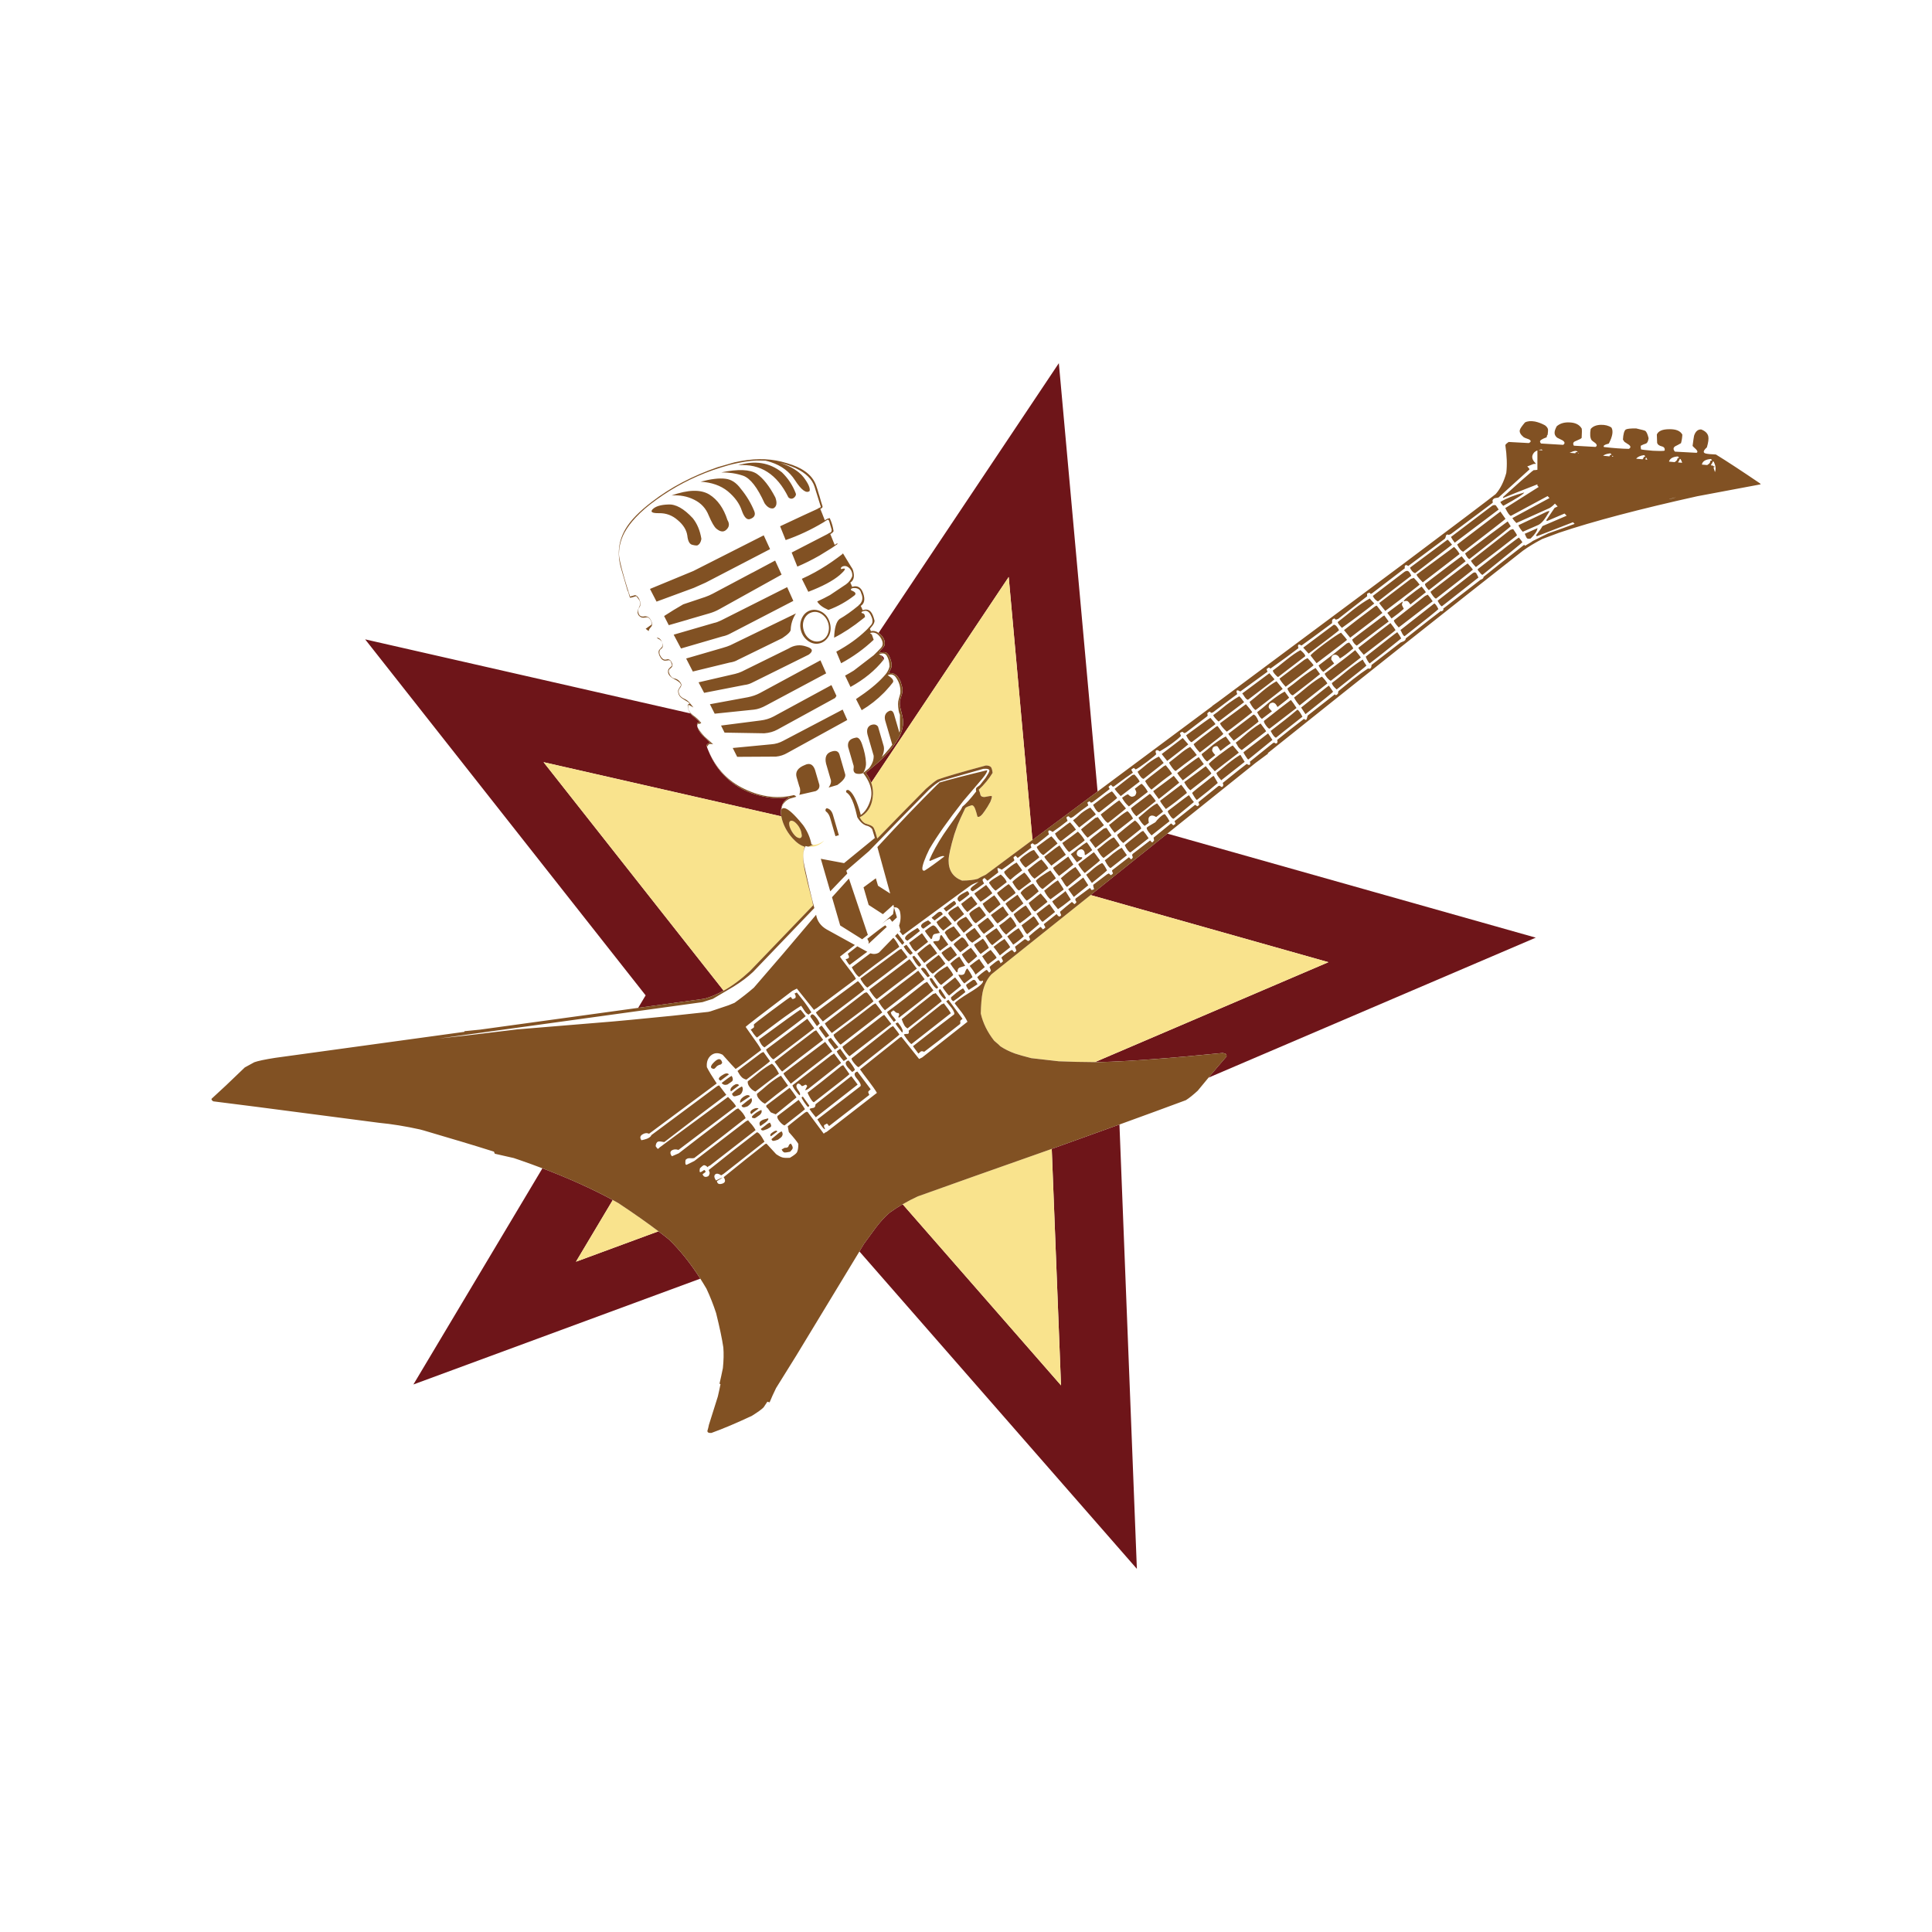 <?xml version="1.0" encoding="utf-8"?>
<!-- Generator: Adobe Illustrator 16.0.0, SVG Export Plug-In . SVG Version: 6.00 Build 0)  -->
<!DOCTYPE svg PUBLIC "-//W3C//DTD SVG 1.1//EN" "http://www.w3.org/Graphics/SVG/1.1/DTD/svg11.dtd">
<svg version="1.1" id="Layer_1" xmlns="http://www.w3.org/2000/svg" xmlns:xlink="http://www.w3.org/1999/xlink" x="0px" y="0px"
	 width="300px" height="300px" viewBox="0 0 300 300" enable-background="new 0 0 300 300" xml:space="preserve">
<g>
	<path fill-rule="evenodd" clip-rule="evenodd" fill="#6E1519" d="M187.65,167.34c1.059-1.267,1.993-2.36,2.804-3.284
		c0.018-0.213-0.037-0.359-0.163-0.44c-0.035-0.012-0.177-0.049-0.424-0.112c-8.325,0.835-14.714,1.308-19.167,1.417
		c-0.229,0-0.454,0-0.679,0l36.256-15.512l-36.93-10.427c3.633-2.907,7.604-6.087,11.912-9.539l57.217,16.155L187.65,167.34z
		 M173.828,174.611l2.705,68.999l-43.086-49.287l0.716-1.188c1.106-1.526,1.72-2.365,1.841-2.515
		c0.691-0.911,1.396-1.676,2.117-2.299c0.649-0.473,1.33-0.916,2.043-1.331l24.59,28.129l-1.439-36.723
		C167.097,177.045,170.601,175.783,173.828,174.611z M84.228,181.413c4.072,1.547,7.712,3.188,10.923,4.925l-5.716,9.58
		l12.811-4.724c0.6,0.456,1.152,0.89,1.655,1.301c1.694,1.638,3.309,3.656,4.843,6.054L64.192,214.98L84.228,181.413z
		 M99.096,156.498l1.158-1.939L56.7,99.278l50.514,11.502c0.121,0.155,0.267,0.302,0.437,0.441c0.513,0.415,0.861,0.729,1.045,0.942
		c-0.029,0-0.06,0-0.095,0h-0.009c-0.265,0.022-0.386,0.144-0.363,0.363v0.018c0.081,0.616,0.417,1.215,1.011,1.797h0.008
		c0.248,0.236,0.593,0.565,1.037,0.985c-0.023,0.006-0.043,0.012-0.061,0.018c-0.219,0.063-0.377,0.169-0.475,0.319l-0.052,0.07
		l0.025,0.086c0.029,0.075,0.055,0.153,0.078,0.233c-0.008-0.041-0.011-0.08-0.009-0.117c-0.001,0.091,0.025,0.196,0.078,0.315
		c0.031,0.079,0.063,0.156,0.095,0.233c0.801,2.028,1.988,3.667,3.561,4.917c1.567,1.245,3.451,2.043,5.651,2.394
		c1.101,0.19,2.268,0.185,3.5-0.017c-0.605,0.271-1.017,0.691-1.236,1.262c-0.069,0.155-0.115,0.316-0.138,0.484h0.008
		c-0.073,0.378-0.071,0.79,0.005,1.239l-36.913-8.412l27.959,35.478c-1,0.563-1.996,0.982-2.985,1.257L99.096,156.498z
		 M133.718,120.136c-0.11,0.022-0.219,0.033-0.328,0.033c0.062-0.001,0.124-0.006,0.186-0.012L133.718,120.136z M135.546,118.226
		c-0.03,0.099-0.068,0.198-0.112,0.298c-0.058,0.127-0.126,0.257-0.207,0.389c-0.006,0.006-0.012,0.012-0.018,0.018
		c-0.018,0.026-0.037,0.054-0.056,0.082C135.329,118.75,135.459,118.487,135.546,118.226z M139.75,110.992
		c-0.046-0.137-0.099-0.271-0.16-0.402c-0.016-0.086-0.03-0.169-0.043-0.25c0.023,0.098,0.052,0.21,0.086,0.337
		C139.678,110.78,139.717,110.885,139.75,110.992z M137.413,107.411c0.075-0.081,0.15-0.162,0.224-0.243l0.433-0.488
		c-0.194,0.229-0.394,0.452-0.597,0.67C137.453,107.371,137.433,107.391,137.413,107.411z M137.689,104.489
		c-0.006,0.011-0.014,0.023-0.025,0.035c-0.03,0.035-0.058,0.072-0.087,0.112l-0.052,0.069c-0.017,0.017-0.034,0.035-0.052,0.052
		C137.542,104.671,137.614,104.582,137.689,104.489z M136.648,101.672c0.563,0.254,0.737,0.529,0.522,0.821l-0.423-0.769
		c-0.035-0.017-0.069-0.035-0.104-0.052H136.648z M136.289,101.136c0,0.012,0,0.026,0,0.043l-0.017-0.026L136.289,101.136z
		 M135.287,121.539c-0.191-0.529-0.48-1.04-0.865-1.529c0.876-0.708,1.539-1.262,1.989-1.659h0.009
		c0.748-0.675,1.38-1.328,1.892-1.962c0.686-0.846,1.175-1.598,1.469-2.255l-0.009,0.009c0.438-0.968,0.565-1.901,0.38-2.8v-0.009
		c-0.161-0.65-0.273-1.114-0.337-1.391c-0.104-0.438-0.121-0.827-0.052-1.167v-0.008c0.029-0.173,0.121-0.481,0.276-0.925v-0.009
		l0.009-0.009c0.121-0.472,0.126-0.881,0.017-1.227l-0.216-0.743v-0.017c-0.42-0.968-1.029-1.409-1.823-1.322
		c0.006-0.081,0.041-0.173,0.104-0.276h-0.009c0.196-0.329,0.305-0.582,0.328-0.76l-0.173-0.026l0.173,0.009
		c0.023-0.409-0.058-0.838-0.242-1.288c-0.208-0.524-0.455-0.821-0.743-0.89h-0.018c-0.092-0.029-0.257-0.026-0.493,0.009h-0.009
		v0.008c-0.126,0.023-0.216,0.032-0.268,0.026c-0.063-0.144-0.023-0.285,0.121-0.423c0.352-0.346,0.542-0.599,0.57-0.761v-0.008
		c0.099-0.587-0.118-1.126-0.647-1.616c-0.098-0.095-0.196-0.176-0.294-0.246l27.99-41.882l6.016,66.514l-10.114,7.531
		l-3.687-40.844L135.287,121.539z M129.674,108.382l0.082-0.043l-0.086,0.047L129.674,108.382z M127.354,112.021l-0.173,0.09v-0.004
		L127.354,112.021z M167.783,138.442l-0.09,0.073h-0.006L167.783,138.442z"/>
	<path fill-rule="evenodd" clip-rule="evenodd" fill="#F9E38D" d="M125.522,131.464l0.769-0.289
		c-0.038-0.005-0.073-0.011-0.108-0.018c0.496,0.091,1.1-0.12,1.81-0.631C127.262,131.278,126.438,131.59,125.522,131.464z
		 M135.572,129.191l0.017,0.056c0.104,0.3,0.21,0.666,0.32,1.098v0.009l-0.07-0.225L135.572,129.191z M170.021,164.92
		c-1.932-0.009-3.803-0.053-5.613-0.129l-4.268-0.484c-1.187-0.306-2.031-0.545-2.532-0.718c-0.848-0.305-1.605-0.68-2.272-1.123
		c-0.099-0.121-0.421-0.412-0.969-0.872c-1.048-1.337-1.74-2.746-2.074-4.227c0.035-1.395,0.127-2.474,0.276-3.24
		c0.236-1.164,0.698-2.112,1.383-2.843c4.187-3.338,9.318-7.438,15.396-12.303l36.93,10.427L170.021,164.92z M135.287,121.539
		l21.345-31.948l3.687,40.844l-7.238,5.388c-0.57,0.26-0.991,0.476-1.262,0.648c-0.604,0.173-1.414,0.262-2.429,0.269
		c-1.395-0.536-2.088-1.573-2.082-3.111c0.006-0.738,0.302-2.094,0.891-4.07l0.526-1.495c0.225-0.564,0.613-1.42,1.167-2.566
		c0.104-0.145,0.458-0.3,1.062-0.467c0.22,0.052,0.396,0.294,0.528,0.726c0.092,0.248,0.193,0.597,0.303,1.047
		c0.265,0.16,0.645-0.134,1.141-0.883c0.271-0.374,0.559-0.844,0.863-1.407c0.214-0.542,0.286-0.839,0.216-0.891
		c-0.069-0.052-0.438-0.006-1.105,0.138c-0.329,0.012-0.538-0.08-0.631-0.276c-0.069-0.334-0.161-0.619-0.276-0.855
		c0.858-0.801,1.575-1.673,2.151-2.618c-0.058-0.438-0.139-0.729-0.242-0.873c-0.144-0.179-0.408-0.271-0.794-0.276
		c-3.855,1.037-6.357,1.769-7.51,2.195c-0.3,0.155-0.914,0.642-1.841,1.46c-2.229,2.246-4.739,4.808-7.526,7.683
		c-0.173-0.674-0.346-1.198-0.52-1.573c-0.081-0.218-0.311-0.397-0.691-0.535c-0.438-0.145-0.675-0.225-0.709-0.242
		c-0.19-0.121-0.36-0.274-0.51-0.458l0.009,0.009c-0.046-0.063-0.149-0.225-0.311-0.483c1.146-0.594,1.817-1.597,2.013-3.009
		C135.629,123.078,135.555,122.288,135.287,121.539z M112.365,153.828l-27.959-35.478l36.913,8.412
		c0.051,0.289,0.133,0.594,0.246,0.912c0.328,0.921,0.833,1.757,1.513,2.506c0.639,0.703,1.262,1.135,1.866,1.297
		c-0.322,0.933-0.308,2.212,0.043,3.837c0.202,0.968,0.568,2.448,1.098,4.441v-0.009c0.063,0.316,0.121,0.593,0.173,0.83
		c-4.183,4.36-7.458,7.769-9.826,10.223C115.065,152.066,113.71,153.076,112.365,153.828z M123.361,127.614
		c0.299,0.236,0.544,0.516,0.734,0.838c0.213,0.357,0.337,0.709,0.372,1.055c0.081,0.305,0.029,0.507-0.155,0.605
		c-0.133,0.068-0.34,0.02-0.623-0.147c-0.236-0.173-0.472-0.446-0.708-0.821c-0.242-0.414-0.38-0.758-0.415-1.028
		c-0.064-0.328-0.006-0.542,0.173-0.64C122.895,127.401,123.103,127.447,123.361,127.614z M163.315,178.396l1.439,36.723
		l-24.59-28.129c0.747-0.438,1.53-0.843,2.346-1.219c4.604-1.653,11.533-4.109,20.792-7.37
		C163.307,178.399,163.311,178.398,163.315,178.396z M102.246,191.194l-12.811,4.724l5.716-9.58c0.293,0.16,0.583,0.319,0.869,0.48
		C98.479,188.451,100.554,189.911,102.246,191.194z"/>
	<path fill-rule="evenodd" clip-rule="evenodd" fill="#815123" d="M170.433,122.904l17.81-13.256
		c-0.006-0.007-0.013-0.015-0.017-0.022c0.643-0.447,1.297-0.923,1.962-1.43l27.532-20.498c8.647-6.487,13.492-10.148,14.534-10.983
		c0.72-0.824,1.268-1.918,1.642-3.284c0.145-1.221,0.096-2.656-0.146-4.303c0.034-0.115,0.104-0.205,0.208-0.268l0.302-0.233
		l3.128,0.172c0.387-0.19,0.393-0.383,0.018-0.579c-0.466-0.161-0.734-0.271-0.804-0.328c-0.489-0.403-0.691-0.775-0.604-1.115
		c0.052-0.225,0.317-0.616,0.795-1.175c0.38-0.213,0.898-0.262,1.556-0.147c0.535,0.115,1.055,0.311,1.555,0.587
		c0.283,0.208,0.442,0.433,0.476,0.674c0.006,0.156-0.014,0.417-0.061,0.787c-0.052,0.046-0.092,0.112-0.12,0.199
		c-0.006,0.104-0.018,0.169-0.035,0.199c-0.38,0.138-0.653,0.265-0.82,0.38c-0.254,0.144-0.274,0.339-0.061,0.587l3.447,0.207
		c0.305-0.213,0.274-0.443-0.094-0.691c-0.462-0.219-0.744-0.36-0.848-0.423c-0.294-0.248-0.424-0.53-0.39-0.847
		c0.007-0.207,0.116-0.516,0.329-0.924c0.519-0.45,1.195-0.648,2.031-0.596c0.887,0.04,1.503,0.357,1.849,0.95
		c0.04,0.184,0.037,0.668-0.009,1.452c-0.069,0.103-0.38,0.268-0.933,0.492c-0.381,0.139-0.473,0.377-0.277,0.717l3.362,0.191
		c0.259-0.145,0.25-0.343-0.027-0.597c-0.339-0.236-0.532-0.386-0.578-0.45c-0.236-0.351-0.285-0.93-0.146-1.736
		c0.339-0.409,0.864-0.625,1.572-0.648c0.663-0.017,1.213,0.124,1.65,0.423c0.316,0.53,0.182,1.36-0.405,2.489
		c-0.675,0.167-0.926,0.346-0.753,0.536c1.492,0.173,2.78,0.268,3.863,0.285c0.312-0.167,0.319-0.375,0.026-0.623
		c-0.363-0.248-0.6-0.403-0.709-0.466c-0.098-0.144-0.176-0.26-0.233-0.346c0.046-0.853,0.19-1.374,0.432-1.564
		c0.208-0.127,0.749-0.184,1.625-0.173c0.858,0.196,1.322,0.32,1.392,0.371c0.195,0.11,0.375,0.493,0.536,1.15
		c-0.069,0.46-0.199,0.734-0.39,0.821c-0.305,0.092-0.582,0.207-0.829,0.346c-0.018,0.162-0.003,0.349,0.043,0.562
		c0.126,0.052,0.74,0.124,1.84,0.216c1.118,0.052,1.729,0.043,1.833-0.026c0.052-0.346-0.09-0.562-0.423-0.648
		c-0.427-0.098-0.678-0.288-0.752-0.571l-0.044-1.279c0.236-0.547,0.878-0.821,1.927-0.821c1.044-0.023,1.72,0.256,2.031,0.838
		c-0.018,0.46-0.087,0.904-0.207,1.331c-0.381,0.219-0.671,0.375-0.873,0.466c-0.352,0.213-0.374,0.496-0.069,0.847l3.353,0.182
		c0.202-0.092,0.179-0.27-0.068-0.535c-0.306-0.277-0.487-0.456-0.545-0.536c0.115-0.881,0.193-1.408,0.233-1.582
		c0.213-0.663,0.579-0.988,1.098-0.976c0.622,0.235,0.991,0.587,1.106,1.054c0.086,0.375,0.014,0.951-0.216,1.729
		c-0.577,0.519-0.64,0.835-0.191,0.951c0.283,0.075,0.813,0.126,1.591,0.156c1.642,1.008,3.921,2.5,6.836,4.476l0.129,0.156
		l-9.852,1.849c-9.044,2.011-16.186,3.895-21.422,5.652l-2.662,0.994c-1.164,0.605-2.169,1.216-3.016,1.832
		c-10.79,8.458-23.989,18.928-39.596,31.413c0.016,0.023,0.03,0.048,0.048,0.073c-0.628,0.452-1.276,0.934-1.95,1.448
		c-4.891,3.924-9.457,7.583-13.696,10.979c-4.309,3.452-8.279,6.632-11.912,9.539c-6.077,4.864-11.209,8.965-15.396,12.303
		c-0.685,0.73-1.146,1.679-1.383,2.843c-0.149,0.767-0.241,1.846-0.276,3.24c0.334,1.48,1.026,2.89,2.074,4.227
		c0.548,0.46,0.87,0.751,0.969,0.872c0.667,0.443,1.425,0.818,2.272,1.123c0.501,0.173,1.346,0.412,2.532,0.718l4.268,0.484
		c1.811,0.076,3.682,0.12,5.613,0.129c0.225,0,0.45,0,0.679,0c4.453-0.109,10.842-0.582,19.167-1.417
		c0.247,0.063,0.389,0.101,0.424,0.112c0.126,0.081,0.181,0.228,0.163,0.44c-0.811,0.924-1.745,2.018-2.804,3.284
		c-0.526,0.632-1.084,1.306-1.672,2.022c-0.726,0.667-1.34,1.157-1.841,1.469c-3.048,1.133-6.484,2.394-10.31,3.78
		c-3.228,1.172-6.731,2.434-10.513,3.785c-0.005,0.002-0.009,0.003-0.013,0.005c-9.259,3.261-16.188,5.717-20.792,7.37
		c-0.816,0.376-1.599,0.781-2.346,1.219c-0.713,0.415-1.394,0.858-2.043,1.331c-0.721,0.623-1.426,1.388-2.117,2.299
		c-0.121,0.149-0.735,0.988-1.841,2.515l-0.716,1.188l-9.791,16.146c-1.296,2.086-2.346,3.771-3.146,5.056
		c-0.387,0.788-0.724,1.531-1.011,2.229c-0.114-0.034-0.23-0.068-0.345-0.104c-0.289,0.45-0.481,0.74-0.579,0.873
		c-0.294,0.307-0.899,0.744-1.814,1.314c-2.357,1.111-4.451,1.998-6.283,2.661c-0.408,0.046-0.622-0.055-0.639-0.303
		c0.115-0.374,0.192-0.686,0.233-0.934l1.391-4.416c0.156-0.662,0.293-1.301,0.415-1.918c-0.053-0.022-0.104-0.046-0.156-0.069
		c0.178-0.762,0.354-1.571,0.527-2.428c0.121-1.188,0.145-2.253,0.069-3.198c-0.19-1.307-0.564-3.088-1.124-5.34
		c-0.432-1.319-0.93-2.581-1.495-3.785c-0.315-0.537-0.633-1.057-0.955-1.56c-1.534-2.397-3.149-4.416-4.843-6.054
		c-0.503-0.411-1.055-0.845-1.655-1.301c-1.692-1.283-3.767-2.743-6.226-4.376c-0.286-0.161-0.575-0.32-0.869-0.48
		c-3.211-1.736-6.852-3.378-10.923-4.925c-1.091-0.415-2.213-0.822-3.365-1.224c-0.34-0.115-0.703-0.238-1.089-0.371
		c-1.029-0.236-2.01-0.46-2.943-0.67c-0.045-0.107-0.089-0.217-0.134-0.324c-1.596-0.507-3.422-1.068-5.479-1.685
		c-0.063-0.018-0.126-0.035-0.19-0.052c-1.607-0.484-3.355-1.003-5.245-1.556c-0.179-0.058-0.372-0.109-0.579-0.156
		c-2.241-0.495-4.355-0.838-6.343-1.028c-16.765-2.195-25.349-3.307-25.752-3.335c-0.109-0.087-0.181-0.147-0.216-0.182
		c-0.045-0.04-0.06-0.113-0.042-0.217c1.25-1.123,2.969-2.744,5.159-4.864l1.469-0.804c0.564-0.207,1.656-0.438,3.275-0.691
		l29.364-4.035c-0.003-0.033-0.006-0.066-0.008-0.1c0.771-0.066,1.574-0.146,2.411-0.238l24.577-3.384l10.284-1.413
		c0.989-0.274,1.985-0.694,2.985-1.257c1.345-0.752,2.7-1.762,4.066-3.028c2.368-2.454,5.643-5.862,9.826-10.223
		c-0.052-0.237-0.109-0.514-0.173-0.83v0.009c-0.53-1.993-0.896-3.474-1.098-4.441c-0.351-1.625-0.365-2.904-0.043-3.837
		c-0.604-0.162-1.228-0.594-1.866-1.297c-0.68-0.749-1.185-1.585-1.513-2.506c-0.113-0.318-0.195-0.623-0.246-0.912
		c-0.076-0.449-0.078-0.861-0.005-1.239h-0.008c0.023-0.168,0.069-0.329,0.138-0.484c0.219-0.57,0.63-0.99,1.236-1.262
		c-1.233,0.201-2.4,0.207-3.5,0.017c-2.2-0.351-4.084-1.148-5.651-2.394c-1.573-1.25-2.76-2.889-3.561-4.917
		c1.094,2.618,2.805,4.542,5.133,5.772c2.719,1.424,5.375,1.841,7.968,1.254c0.184-0.098,0.377-0.029,0.578,0.207l-1.037,0.302
		c-0.443,0.191-0.809,0.514-1.097,0.969c-0.081,0.253-0.145,0.498-0.19,0.734c0.082-0.146,0.197-0.228,0.346-0.241
		c0.014-0.002,0.03-0.002,0.047,0c0.478-0.003,1.269,0.635,2.377,1.913c0.192,0.224,0.396,0.467,0.609,0.73
		c0.662,0.928,1.094,1.922,1.296,2.981c0.059,0.021,0.121,0.039,0.186,0.052c0.035,0.007,0.07,0.013,0.108,0.018l-0.769,0.289
		l-0.009,0.004c-0.072-0.011-0.144-0.025-0.216-0.043l-0.216-0.052c-0.409,0.703-0.463,1.758-0.164,3.163
		c0.518,2.401,1.029,4.557,1.529,6.464c-4.038,4.218-7.21,7.524-9.514,9.921c-0.83,0.783-1.841,1.543-3.033,2.281l-3.215,1.901
		l-1.607,0.509l-40.944,5.652c1.06-0.109,2.409-0.26,4.044-0.449c0.743-0.087,1.547-0.182,2.411-0.285
		c1.665-0.196,3.551-0.424,5.66-0.683c3.29-0.276,8.247-0.686,14.873-1.228c0.977-0.088,1.931-0.176,2.865-0.264
		c4.495-0.42,8.486-0.831,11.972-1.23c0.104-0.021,0.211-0.046,0.324-0.074c0.012-0.002,0.023-0.006,0.035-0.009l2.8-0.941
		c0.284-0.112,0.579-0.234,0.886-0.363l0.052-0.021c1.089-0.778,2.091-1.563,3.007-2.359c2.777-3.186,5.997-6.956,9.661-11.312
		c0.167,0.985,0.718,1.745,1.65,2.281l4.373,2.411l-2.315,1.806c0.086,0.168,0.544,0.789,1.374,1.867
		c0.76,0.974,1.12,1.509,1.08,1.606l-6.084,4.537c-0.196,0.099-0.332,0.188-0.406,0.269l-2.661-3.318l-0.709,0.362
		c-4.741,3.59-7.155,5.453-7.242,5.591c0.011,0.018,0.469,0.668,1.374,1.953c0.714,0.985,1.055,1.535,1.02,1.651
		c-2.098,1.606-3.414,2.584-3.949,2.929c-0.23-0.219-0.905-0.956-2.022-2.212c-0.697-0.363-1.311-0.319-1.84,0.129
		c-0.479,0.433-0.68,1.032-0.605,1.798c0.276,0.564,0.786,1.409,1.53,2.533l-10.5,7.802c-0.357-0.149-0.708-0.109-1.054,0.122
		c-0.357,0.23-0.403,0.526-0.138,0.89c0.288-0.052,0.576-0.13,0.864-0.233c0.403-0.173,0.63-0.36,0.682-0.562l10.163-7.562
		c0.035-0.034,0.152-0.089,0.354-0.164l1.115,1.469c-2.149,1.603-5.358,4.048-9.627,7.337c-0.467-0.092-0.784-0.118-0.951-0.078
		c-0.225,0.081-0.354,0.32-0.389,0.718c0.162,0.242,0.259,0.372,0.294,0.389c0.069,0.046,0.173-0.017,0.311-0.189l10.629-7.847
		c0.674,0.645,1.091,1.131,1.253,1.46l-8.944,6.767c-0.403-0.133-0.752-0.107-1.046,0.077c-0.282,0.208-0.273,0.511,0.026,0.907
		l1.063-0.458c1.204-0.95,4.177-3.23,8.918-6.843c0.179-0.064,0.276-0.112,0.294-0.147c0.587,0.501,0.979,1.011,1.175,1.529
		c-1.769,1.405-4.43,3.471-7.985,6.196c-0.115,0.04-0.356,0.049-0.726,0.025c-0.253-0.005-0.46,0.084-0.622,0.269
		c-0.081,0.564-0.017,0.812,0.19,0.743c0.132-0.052,0.524-0.246,1.175-0.579l8.054-6.188c0.178-0.063,0.273-0.112,0.286-0.146
		c0.103,0.144,0.305,0.377,0.605,0.699c0.271,0.34,0.46,0.619,0.57,0.839l-7.104,5.521c-0.167,0.04-0.276,0.121-0.329,0.242
		c-0.276-0.254-0.492-0.354-0.648-0.303c-0.092,0.034-0.279,0.19-0.562,0.466c-0.075,0.364-0.069,0.566,0.018,0.605
		c0.092,0.023,0.308-0.092,0.648-0.346c0.201,0.133,0.256,0.251,0.164,0.354c-0.018,0.012-0.158,0.115-0.423,0.312
		c0.155,0.432,0.46,0.526,0.916,0.285c0.145-0.23,0.205-0.41,0.182-0.535c-0.051-0.156-0.098-0.292-0.138-0.407
		c2.604-2.091,5.087-4.038,7.449-5.842c0.248-0.069,0.652,0.412,1.21,1.443c-0.559,0.427-2.665,2.083-6.317,4.969l-0.406,0.26
		c-0.409-0.283-0.72-0.331-0.933-0.147c-0.208,0.196-0.168,0.511,0.12,0.942c1.279-0.617,1.329-0.585,0.147,0.095
		c0.052,0.421,0.328,0.554,0.829,0.397c0.484-0.15,0.556-0.483,0.216-1.002c2.264-1.844,4.411-3.558,6.438-5.143l0.208-0.068
		l1.503,1.633c0.415,0.288,0.75,0.461,1.003,0.519c0.248,0.064,0.622,0.081,1.123,0.052c0.57-0.334,0.93-0.604,1.08-0.813
		c0.162-0.265,0.242-0.714,0.242-1.348c-0.161-0.3-0.653-0.913-1.477-1.841c-0.098-0.553-0.156-0.853-0.173-0.898
		c0.611-0.501,1.492-1.201,2.644-2.101c0.046-0.022,0.121-0.065,0.225-0.129c0.086-0.029,0.165-0.021,0.233,0.025l2.489,3.354
		c0.109-0.115,0.265-0.211,0.466-0.285l7.795-6.05c-0.271-0.461-0.697-1.07-1.278-1.831c-0.675-0.882-1.124-1.486-1.348-1.815
		c1.331-1.048,3.358-2.667,6.083-4.856c0.029-0.058,0.147-0.123,0.354-0.198l2.74,3.438l0.483-0.241l7.026-5.539
		c-0.207-0.438-0.513-0.931-0.917-1.478c-0.472-0.594-0.826-1.049-1.063-1.366c0.087-0.242,0.901-0.832,2.445-1.771
		c1.446-0.881,2.089-1.472,1.928-1.771c-0.242,0.109-0.421,0.106-0.536-0.009c-0.127-0.201-0.242-0.375-0.346-0.519
		c0.109-0.121,0.331-0.316,0.665-0.588c0.393-0.316,0.657-0.501,0.796-0.553c0.046-0.011,0.176,0.133,0.389,0.432
		c0.178-0.144,0.265-0.253,0.26-0.328c0.017-0.028-0.047-0.207-0.191-0.535c0.063-0.104,0.285-0.3,0.667-0.588
		c0.396-0.328,0.659-0.489,0.785-0.483c0.149,0.201,0.231,0.365,0.242,0.492c0.248-0.172,0.377-0.285,0.389-0.337
		c0.006-0.052-0.078-0.239-0.25-0.562c0.092-0.11,0.368-0.337,0.829-0.684c0.483-0.356,0.77-0.523,0.855-0.5l0.319,0.38
		c0.22-0.104,0.326-0.205,0.32-0.303c-0.069-0.185-0.141-0.378-0.216-0.579l1.495-1.149c0.115-0.04,0.253,0.023,0.414,0.19
		c0.145,0.127,0.294,0.072,0.449-0.164l-0.189-0.501c0.593-0.524,1.184-1.009,1.771-1.452c0.046-0.018,0.182,0.112,0.406,0.389
		c0.248-0.167,0.375-0.276,0.38-0.328l-0.251-0.484l1.988-1.572c0.149,0.201,0.259,0.316,0.328,0.346
		c0.126,0.08,0.257,0.022,0.389-0.173l-0.19-0.519c0.605-0.536,1.208-1.037,1.807-1.504c0.018-0.018,0.031-0.031,0.044-0.043
		l0.397,0.354c0.184-0.12,0.281-0.224,0.293-0.311c0.006-0.046-0.006-0.086-0.034-0.121c-0.133-0.156-0.158-0.303-0.078-0.44
		l2.229-1.65c0.093,0.121,0.173,0.229,0.243,0.328c0.051,0.012,0.187-0.035,0.405-0.139c-0.127-0.34-0.17-0.567-0.129-0.683
		l2.134-1.616c0.167-0.086,0.263-0.135,0.285-0.146c0.034,0.018,0.121,0.101,0.259,0.251c0.013,0.005,0.021,0.014,0.027,0.025
		c0.022-0.012,0.043-0.021,0.06-0.025c0.23-0.139,0.322-0.248,0.276-0.328c-0.115-0.186-0.152-0.322-0.112-0.416
		c0.3-0.229,1.167-0.901,2.602-2.013l0.345,0.328c0.237-0.184,0.309-0.337,0.217-0.457c-0.081-0.146-0.075-0.274,0.018-0.39
		l2.713-2.092c0.145,0.174,0.245,0.273,0.303,0.304c0.075,0,0.179-0.102,0.311-0.304l-0.077-0.432l2.722-2.213l0.337,0.295
		c0.219-0.104,0.328-0.193,0.328-0.269c0.012-0.028-0.034-0.152-0.138-0.371l3.18-2.532c0.047-0.012,0.162,0.061,0.346,0.216
		c0.167-0.086,0.269-0.158,0.303-0.216c0-0.058-0.041-0.198-0.12-0.424l3.11-2.506l0.216-0.043c0.207,0.213,0.36,0.247,0.458,0.104
		c0.104-0.138,0.101-0.316-0.009-0.536c2.114-1.711,3.356-2.695,3.725-2.955c0.226,0.145,0.378,0.188,0.458,0.13
		c0.109-0.063,0.118-0.22,0.026-0.467l3.378-2.722c0.11-0.11,0.242-0.196,0.397-0.26c0.19,0.161,0.34,0.185,0.45,0.069
		c0.087-0.109,0.092-0.265,0.018-0.467c1.359-1.105,2.747-2.197,4.165-3.274c0.225,0.195,0.369,0.195,0.432,0l0.147-0.519
		l4.209-3.292c0.034,0.04,0.089,0.086,0.164,0.138c0.218-0.109,0.333-0.216,0.345-0.319c-0.006-0.149,0.018-0.26,0.069-0.328
		l2.246-1.823c0.916-0.715,1.695-1.277,2.334-1.686c0.356,0.127,0.538-0.055,0.544-0.544l4.511-3.482l0.493-0.207
		c0.219-0.11,0.319-0.251,0.303-0.424c2.84-2.253,4.66-3.675,5.462-4.269c0.051,0.075,0.135,0.066,0.25-0.026
		c0.149-0.098,0.188-0.21,0.112-0.337l5.798-4.485c0.341-0.121,0.493-0.268,0.459-0.441c1.359-1.106,3.462-2.765,6.308-4.978
		l0.165,0.129c0.736-0.42,1.12-0.66,1.148-0.717l2.402-1.184c1.588-0.553,2.964-1.049,4.126-1.486l-0.249-0.259
		c-2.476,0.968-4.353,1.697-5.631,2.186c-0.022-0.069-0.063-0.115-0.121-0.138c0.553-0.714,0.888-1.195,1.003-1.443
		c1.812-0.789,3.065-1.328,3.763-1.616l-0.328-0.337c-1.778,0.758-2.687,1.147-2.727,1.167l-0.12-0.112l1.296-1.927
		c0.161-0.077,0.321-0.153,0.483-0.229l-0.427-0.441c-0.246,0.272-0.519,0.5-0.817,0.687l-5.168,2.325
		c-0.322-0.334-0.529-0.588-0.622-0.761l5.765-3.115l-0.294-0.303l-5.704,3.072c-0.201-0.046-0.492-0.449-0.872-1.209l5.193-3.284
		l-0.199-0.207v-0.199c-2.388,0.928-4.165,1.636-5.332,2.126l-0.008-0.147c2.235-2.028,3.716-3.341,4.441-3.94
		c0.133-0.104,0.239-0.184,0.319-0.242c0.208,0.001,0.401-0.018,0.579-0.056v-2.014c-0.001-0.016-0.001-0.032,0-0.047v-0.946
		c-0.233,0.09-0.419,0.215-0.553,0.375c-0.052,0.063-0.096,0.13-0.13,0.199c-0.247,0.444-0.112,0.919,0.406,1.426
		c0.018,0.046,0.005,0.086-0.035,0.121c-0.074-0.075-0.279-0.038-0.612,0.113c-0.353,0.149-0.565,0.227-0.64,0.233
		c0.022,0.063,0.089,0.142,0.198,0.233c0.086,0.098,0.13,0.184,0.13,0.259l-4.805,4.355c-0.046,0.017-0.201,0.046-0.467,0.086
		c-0.179,0.012-0.331,0.121-0.458,0.328l0.034,0.397l-6.507,4.865c-0.161,0.052-0.259,0.098-0.294,0.138
		c-0.248-0.115-0.4-0.083-0.458,0.095c-0.046,0.242-0.104,0.403-0.173,0.484l-5.695,4.244c-0.207-0.15-0.359-0.182-0.457-0.095
		c-0.092,0.086-0.115,0.233-0.069,0.44l-5.15,3.941c-0.121,0.023-0.195,0.026-0.226,0.009c-0.021-0.063-0.055-0.116-0.095-0.156
		c-0.213,0.046-0.345,0.106-0.396,0.181c-0.006,0.052,0,0.176,0.017,0.372l-4.502,3.517l-0.337,0.121
		c-0.058-0.006-0.133-0.069-0.226-0.19c-0.253,0.075-0.38,0.187-0.38,0.336c0.006,0.23,0.006,0.36,0,0.389
		c-2.413,1.792-3.997,2.953-4.753,3.483c-0.23-0.144-0.386-0.188-0.466-0.13c-0.099,0.086-0.099,0.262,0,0.527
		c-1.118,0.864-2.57,1.927-4.355,3.189l-0.225-0.182c-0.23,0.139-0.353,0.223-0.363,0.251c-0.017,0.028,0.028,0.164,0.139,0.406
		l-4.234,3.076c-0.26-0.161-0.433-0.215-0.519-0.164c-0.099,0.086-0.081,0.274,0.051,0.562c-0.098,0.063-0.561,0.409-1.391,1.036
		c-0.508,0.38-1.152,0.868-1.937,1.461c-0.103,0.081-0.213,0.167-0.328,0.259c-0.022,0.017-0.049,0.034-0.077,0.052
		c-0.167,0.092-0.266,0.127-0.294,0.104c-0.034-0.006-0.127-0.072-0.276-0.199c-0.271,0.15-0.386,0.283-0.345,0.398
		c0.074,0.144,0.065,0.259-0.027,0.345l-3.267,2.498c-0.179,0.086-0.279,0.121-0.303,0.104c-0.034-0.011-0.126-0.081-0.275-0.207
		c-0.225,0.081-0.352,0.152-0.381,0.216c0.006,0.023,0.058,0.17,0.156,0.44c-0.727,0.726-1.823,1.524-3.293,2.394
		c-0.254-0.196-0.44-0.245-0.563-0.146c-0.12,0.098-0.112,0.285,0.026,0.562c-0.063,0.12-0.556,0.53-1.478,1.227
		c-0.944,0.703-1.519,1.089-1.72,1.158l-0.285-0.233c-0.241,0.109-0.371,0.208-0.389,0.294c0.006,0.018,0.087,0.167,0.242,0.449
		c-0.513,0.334-1.507,1.052-2.981,2.152c-0.115,0.011-0.195-0.009-0.242-0.061c-0.058-0.087-0.117-0.155-0.181-0.207
		c-0.23,0.161-0.352,0.256-0.364,0.284c-0.018,0.035,0.037,0.155,0.165,0.363c-0.075,0.07-0.673,0.53-1.794,1.383
		c-0.195,0.147-0.407,0.308-0.635,0.479c-0.024,0.019-0.049,0.037-0.073,0.056c-0.052,0.039-0.105,0.08-0.16,0.121
		c-0.155,0.081-0.251,0.101-0.285,0.061c-0.046-0.058-0.106-0.124-0.182-0.198c-0.224,0.104-0.337,0.181-0.337,0.232
		c0.018,0.047,0.066,0.183,0.147,0.407c-0.554,0.38-1.335,0.97-2.343,1.771c-0.235,0.14-0.368,0.2-0.396,0.183
		c-0.047-0.006-0.153-0.093-0.32-0.26c-0.242,0.04-0.352,0.13-0.328,0.268c0.022,0.063,0.077,0.211,0.164,0.441
		c-0.69,0.559-1.466,1.135-2.325,1.729c-0.275-0.208-0.47-0.283-0.579-0.226c-0.126,0.076-0.117,0.268,0.026,0.579
		c-0.311,0.265-0.924,0.755-1.841,1.47c-0.219,0.104-0.345,0.149-0.38,0.138c-0.006,0.002-0.013,0.002-0.021,0
		c-0.05-0.006-0.146-0.068-0.29-0.186c-0.011-0.01-0.021-0.021-0.034-0.03c-0.207,0.127-0.302,0.213-0.285,0.259
		c-0.017,0.029,0.021,0.167,0.112,0.415l-2.126,1.616l-0.319-0.346c-0.259,0.149-0.371,0.269-0.337,0.354
		c0.109,0.161,0.147,0.299,0.112,0.414c-0.755,0.582-1.399,1.049-1.937,1.4c-0.455-0.271-0.676-0.319-0.665-0.146
		c0.018,0.12,0.061,0.311,0.13,0.569l-1.677,1.297l-0.466-0.44c-0.226,0.155-0.323,0.268-0.294,0.337
		c0,0.074,0.077,0.251,0.233,0.527c-0.784,0.587-1.366,0.99-1.747,1.21c-0.46-0.145-0.475-0.396-0.043-0.753
		c0.231-0.189,0.549-0.435,0.951-0.733c-0.559,0.201-0.974,0.394-1.244,0.578c-0.023,0-3.54,2.578-10.552,7.734l-0.483-0.613
		l0.138-0.146l-0.216-0.743c0.265-0.761,0.302-1.519,0.112-2.273c-0.184-0.438-0.483-0.619-0.899-0.544l0.45,1.547l-0.727,0.683
		l-0.397-0.51l-0.475,0.25l-0.727,0.571l1.728-1.505l0.147-1.036l-0.095-0.415l-1.633,1.46l-2.212-1.435l-0.795-2.73l1.91-1.408
		l0.337,1.157l1.892,1.21l-1.987-7.215c3.502-3.803,6.602-7.035,9.298-9.696c0.161-0.109,0.262-0.214,0.302-0.312
		c1.567-0.466,4.042-1.105,7.424-1.918c0.086,0.167-0.153,0.597-0.719,1.287c-1.035,1.222-2.03,2.388-2.98,3.5
		c-2.356,3.002-4.107,5.487-5.254,7.458c-0.339,0.686-0.611,1.308-0.813,1.866c-0.397,1.095-0.371,1.584,0.078,1.47
		c0.727-0.449,1.747-1.182,3.06-2.195c-0.099-0.138-0.443-0.075-1.036,0.189c-0.773,0.335-1.17,0.505-1.193,0.511l-0.112-0.112
		c0.519-1.233,1.256-2.572,2.212-4.019c0.161-0.259,1.045-1.513,2.652-3.759c0.173-0.295,0.262-0.47,0.269-0.527
		c0.536-0.421,1.255-1.216,2.16-2.386c-0.074-0.253-0.058-0.449,0.052-0.587c0.035-0.04,0.204-0.167,0.51-0.38l0.891-1.132
		c0.38-0.57,0.578-0.937,0.596-1.098c0.012-0.26-0.306-0.361-0.95-0.304l-6.663,1.894c-0.414,0.195-1.014,0.653-1.797,1.374
		c-2.719,2.747-5.813,5.914-9.281,9.496l-3.535,3.051l0.155,0.449c-0.352,0.364-0.706,0.729-1.063,1.098
		c-0.541,0.564-1.068,1.118-1.582,1.659l-1.468-5.055l3.611,0.674l4.77-3.897l0.07,0.225v-0.009c-0.11-0.432-0.216-0.798-0.32-1.098
		l-0.017-0.056l-0.013-0.043c-0.021-0.074-0.043-0.147-0.064-0.221c-0.046-0.259-0.285-0.481-0.717-0.666
		c-0.628-0.104-1.181-0.561-1.66-1.374c-0.018-0.084-0.035-0.165-0.051-0.246c-0.004-0.011-0.007-0.021-0.01-0.03
		c-0.288-1.296-0.613-2.246-0.976-2.852c-0.01-0.017-0.02-0.034-0.03-0.052c-0.029-0.048-0.06-0.094-0.091-0.138
		c-0.011-0.017-0.022-0.032-0.034-0.048c-0.018-0.023-0.034-0.047-0.052-0.069s-0.035-0.044-0.052-0.065
		c-0.125-0.148-0.255-0.261-0.39-0.337c-0.122-0.253-0.029-0.385,0.276-0.396c0.041,0.021,0.082,0.046,0.121,0.073
		c0.047,0.029,0.093,0.063,0.139,0.1c0.587,0.495,1.129,1.642,1.625,3.439c0.023,0.092,0.046,0.187,0.069,0.285
		c0.667-0.468,1.166-1.233,1.495-2.299c0.239-0.768,0.212-1.567-0.082-2.398c-0.21-0.59-0.554-1.197-1.033-1.819l-0.095,0.034
		c-0.053,0.021-0.105,0.038-0.155,0.053l-0.074,0.014l-0.142,0.021c-0.062,0.006-0.124,0.011-0.186,0.012
		c-0.182,0.003-0.358-0.024-0.533-0.082c-0.236-0.132-0.342-0.356-0.319-0.673c0.058-0.277,0.046-0.505-0.035-0.684l-0.803-2.748
		c-0.121-0.789,0.257-1.265,1.132-1.426c0.409-0.149,0.757,0.196,1.045,1.038c0.356,1.031,0.556,1.97,0.596,2.817
		c0.034,0.428-0.059,0.872-0.276,1.331c-0.046,0.097-0.098,0.194-0.155,0.293c0.564-0.454,0.865-0.699,0.899-0.733
		c0.077-0.098,0.147-0.193,0.211-0.29c0.02-0.028,0.039-0.056,0.056-0.082c0.006-0.006,0.012-0.012,0.018-0.018
		c0.081-0.132,0.149-0.262,0.207-0.389c0.044-0.1,0.082-0.199,0.112-0.298c0.098-0.296,0.137-0.592,0.121-0.887l-0.942-3.249
		c-0.184-0.721-0.032-1.213,0.458-1.478c0.518-0.213,0.907-0.138,1.167,0.225l0.881,3.034c0.003,0.009,0.003,0.018,0.004,0.026
		c0.001,0.008,0.002,0.015,0.004,0.021c0.001,0.008,0.004,0.017,0.005,0.026c0.049,0.27,0.04,0.555-0.031,0.855
		c-0.021,0.102-0.05,0.203-0.086,0.307c-0.026,0.072-0.056,0.146-0.091,0.22l-0.108,0.229c0.19-0.196,0.372-0.387,0.544-0.571
		c0.433-0.478,0.795-0.924,1.089-1.34l-0.043-0.138c-0.017-0.057-0.032-0.114-0.047-0.172c-0.006-0.019-0.012-0.038-0.017-0.056
		c-0.336-1.146-0.671-2.291-1.007-3.436c-0.075-0.328-0.067-0.61,0.026-0.846c0.097-0.243,0.289-0.435,0.571-0.579
		c0.368-0.173,0.63-0.009,0.786,0.492l0.83,2.843c0.021-0.067,0.042-0.135,0.061-0.203c0.008-0.029,0.017-0.059,0.026-0.087
		l0.004-2.471c-0.033-0.107-0.072-0.212-0.117-0.315c-0.035-0.127-0.063-0.24-0.086-0.337c-0.119-0.764-0.117-1.349,0.009-1.754
		l0.25-0.899c0.081-0.91-0.144-1.74-0.674-2.488c-0.306-0.456-0.738-0.576-1.297-0.363c0.024,0.015,0.047,0.029,0.07,0.043
		c0.658,0.419,0.911,0.777,0.76,1.072l-0.475,0.592c-0.023,0.027-0.046,0.055-0.069,0.082l-0.052,0.056l-0.433,0.488
		c-0.074,0.081-0.149,0.162-0.224,0.243l-0.148,0.155c-1.041,1.058-2.193,1.963-3.456,2.713l-0.881-1.728
		c1.89-1.256,3.31-2.411,4.26-3.466c0.037-0.041,0.074-0.084,0.113-0.129c0.055-0.062,0.112-0.128,0.172-0.198
		c0.018-0.017,0.035-0.035,0.052-0.052l0.052-0.069c0.03-0.041,0.058-0.078,0.087-0.112c0.011-0.011,0.019-0.023,0.025-0.035
		c0.237-0.357,0.384-0.7,0.441-1.028c-0.012-0.651-0.156-1.199-0.432-1.642c-0.058-0.104-0.133-0.185-0.225-0.243
		c-0.236-0.155-0.573-0.149-1.011,0.018c0.064,0.023,0.127,0.049,0.19,0.078h-0.004h-0.004c0.035,0.017,0.069,0.035,0.104,0.052
		l0.423,0.769c-1.279,1.613-2.978,3.004-5.098,4.174l-0.839-1.763c0.466-0.251,0.916-0.512,1.348-0.782l3.085-2.372
		c0.208-0.195,0.409-0.394,0.605-0.597l0.017,0.026c0-0.017,0-0.031,0-0.043l0.51-0.536c0.391-0.426,0.359-0.976-0.095-1.65
		c-0.017-0.025-0.035-0.049-0.052-0.073c-0.12-0.155-0.245-0.283-0.372-0.385c-0.361-0.282-0.759-0.346-1.192-0.19
		c0.04,0.023,0.081,0.049,0.121,0.078h-0.008c0.069,0.046,0.129,0.092,0.181,0.139l0.293,0.821c-1.515,1.429-3.2,2.645-5.055,3.647
		l-0.752-1.797c1.839-0.997,3.379-2.1,4.624-3.31c0.08-0.081,0.161-0.161,0.242-0.242c0-0.006,0.003-0.012,0.01-0.017l0.535-0.588
		c0.282-0.345,0.282-0.809,0-1.391c-0.219-0.53-0.521-0.798-0.908-0.803c-0.345,0.052-0.535,0.124-0.57,0.216
		c-0.046,0.034-0.034,0.078,0.035,0.129h-0.009c0.006,0.006,0.015,0.012,0.026,0.017h0.008l0.009,0.009
		c0.293,0.029,0.446,0.228,0.458,0.597l-0.363,0.293c-1.486,1.199-2.964,2.172-4.433,2.92c0.052-1.521,0.331-2.488,0.839-2.903
		c0.91-0.519,1.872-1.199,2.886-2.04c0.023-0.023,0.046-0.042,0.07-0.06c0.045-0.086,0.109-0.147,0.19-0.182
		c0.449-0.495,0.521-1.071,0.216-1.728c-0.126-0.588-0.542-0.853-1.245-0.795c-0.196,0.035-0.299,0.084-0.311,0.147
		c-0.011,0.012-0.02,0.02-0.026,0.026v0.008c-0.034,0.046-0.031,0.092,0.009,0.138c0.023,0.018,0.052,0.038,0.086,0.061
		c0.581,0.23,0.74,0.475,0.476,0.735c-1.262,0.991-2.622,1.751-4.079,2.281c-0.881-0.38-1.46-0.818-1.738-1.313
		c0.721-0.329,1.38-0.66,1.98-0.994l2.505-1.676c0.098-0.081,0.193-0.161,0.286-0.242c0.017-0.023,0.038-0.043,0.06-0.061
		c0.271-0.271,0.476-0.593,0.614-0.968c0.029-0.461-0.101-0.853-0.389-1.176c-0.068-0.075-0.14-0.138-0.215-0.19
		c-0.295-0.219-0.603-0.262-0.925-0.129c-0.115,0.081-0.182,0.138-0.199,0.173c-0.029,0.029-0.043,0.061-0.043,0.095
		c-0.005,0.035,0.009,0.078,0.043,0.13l0.009,0.017c0.841-0.265,0.76,0.043-0.242,0.925c-1.032,0.881-2.653,1.745-4.866,2.592
		l-1.002-2.014c0.691-0.311,1.377-0.653,2.056-1.028c1.199-0.663,2.368-1.417,3.509-2.264l0.735-0.553
		c0.031-0.041,0.057-0.079,0.078-0.117c0.398,0.669,0.831,1.379,1.296,2.13c0.178,0.213,0.299,0.511,0.362,0.891
		c0.133,0.726-0.037,1.232-0.509,1.521c0.046,0.092,0.098,0.21,0.155,0.354c0.046,0.127,0.089,0.23,0.13,0.312
		c0.391-0.133,0.729-0.121,1.011,0.035c0.305,0.155,0.541,0.484,0.708,0.985c0.316,0.922,0.187,1.57-0.388,1.944
		c0.121,0.224,0.221,0.447,0.302,0.666c0.518-0.19,0.931-0.116,1.236,0.224c0.23,0.236,0.432,0.701,0.604,1.391v0.061
		c-0.017,0.224-0.123,0.463-0.319,0.717l-0.008,0.008c-0.167,0.196-0.297,0.355-0.389,0.476c0.046,0.138,0.098,0.262,0.155,0.372
		c0.397-0.101,0.792-0.011,1.184,0.272c0.099,0.07,0.196,0.151,0.294,0.246c0.529,0.49,0.746,1.028,0.647,1.616v0.008
		c-0.028,0.162-0.218,0.415-0.57,0.761c-0.144,0.138-0.185,0.28-0.121,0.423c0.052,0.006,0.141-0.002,0.268-0.026v-0.008h0.009
		c0.236-0.035,0.401-0.038,0.493-0.009h0.018c0.288,0.069,0.536,0.366,0.743,0.89c0.184,0.45,0.265,0.879,0.242,1.288l-0.173-0.009
		l0.173,0.026c-0.023,0.178-0.132,0.432-0.328,0.76h0.009c-0.063,0.103-0.098,0.196-0.104,0.276
		c0.794-0.086,1.403,0.354,1.823,1.322v0.017l0.216,0.743c0.109,0.346,0.104,0.755-0.017,1.227l-0.009,0.009v0.009
		c-0.155,0.444-0.248,0.752-0.276,0.925v0.008c-0.069,0.34-0.052,0.729,0.052,1.167c0.063,0.276,0.176,0.74,0.337,1.391v0.009
		c0.185,0.899,0.058,1.832-0.38,2.8l0.009-0.009c-0.294,0.657-0.784,1.41-1.469,2.255c-0.512,0.634-1.144,1.288-1.892,1.962h-0.009
		c-0.45,0.397-1.112,0.951-1.989,1.659c0.385,0.489,0.674,1,0.865,1.529c0.268,0.749,0.342,1.539,0.224,2.367
		c-0.196,1.412-0.867,2.415-2.013,3.009c0.161,0.259,0.265,0.42,0.311,0.483l-0.009-0.009c0.15,0.184,0.32,0.337,0.51,0.458
		c0.034,0.018,0.271,0.098,0.709,0.242c0.38,0.138,0.61,0.317,0.691,0.535c0.173,0.375,0.346,0.899,0.52,1.573
		c2.787-2.875,5.296-5.437,7.526-7.683c0.927-0.818,1.542-1.305,1.841-1.46c1.152-0.427,3.654-1.158,7.51-2.195
		c0.386,0.005,0.65,0.098,0.794,0.276c0.104,0.145,0.185,0.435,0.242,0.873c-0.576,0.945-1.293,1.817-2.151,2.618
		c0.115,0.236,0.207,0.521,0.276,0.855c0.093,0.196,0.302,0.288,0.631,0.276c0.668-0.144,1.036-0.189,1.105-0.138
		c0.07,0.052-0.002,0.349-0.216,0.891c-0.305,0.563-0.593,1.033-0.863,1.407c-0.496,0.749-0.876,1.043-1.141,0.883
		c-0.109-0.45-0.211-0.799-0.303-1.047c-0.133-0.432-0.309-0.674-0.528-0.726c-0.604,0.167-0.958,0.322-1.062,0.467
		c-0.554,1.146-0.942,2.002-1.167,2.566l-0.526,1.495c-0.589,1.977-0.885,3.332-0.891,4.07c-0.006,1.538,0.688,2.575,2.082,3.111
		c1.015-0.007,1.824-0.096,2.429-0.269c0.271-0.173,0.691-0.389,1.262-0.648l7.238-5.388L170.433,122.904z M107.214,110.78
		c-0.281-0.367-0.423-0.778-0.428-1.236v-0.034l0.018-0.035c0.052-0.132,0.141-0.198,0.268-0.198c0.012,0,0.026,0,0.043,0
		c-0.086-0.092-0.164-0.173-0.233-0.242h-0.008c0-0.006-0.003-0.009-0.009-0.009c-0.449-0.265-0.769-0.463-0.959-0.596
		c-0.415-0.282-0.616-0.668-0.605-1.158v-0.017c0.006-0.127,0.101-0.317,0.285-0.57v-0.009c0.104-0.138,0.153-0.253,0.147-0.346
		v-0.008l-0.009-0.009c-0.045-0.265-0.386-0.553-1.02-0.864c-0.743-0.38-1.06-0.832-0.951-1.356l-0.008,0.008
		c0-0.132,0.13-0.308,0.389-0.527c0.132-0.115,0.21-0.205,0.233-0.268c-0.092-0.277-0.156-0.458-0.19-0.545
		c-0.045-0.115-0.123-0.193-0.233-0.233h-0.008c-0.069-0.023-0.176-0.015-0.32,0.025h-0.008c-0.236,0.041-0.409,0.041-0.519,0
		h-0.008c-0.225-0.069-0.417-0.256-0.579-0.562c-0.179-0.299-0.253-0.59-0.224-0.873l0.008-0.017
		c0.012-0.109,0.127-0.265,0.346-0.466c0.139-0.133,0.216-0.245,0.234-0.337c0.046-0.415-0.081-0.734-0.38-0.959
		c-0.081-0.058-0.167-0.101-0.259-0.13c-0.087-0.073-0.174-0.145-0.259-0.216c0.141,0.017,0.268,0.06,0.38,0.129
		c0.19,0.116,0.337,0.306,0.441,0.571c0.213,0.518,0.17,0.873-0.129,1.063c-0.242,0.15-0.323,0.42-0.242,0.813
		c0.288,0.68,0.64,0.959,1.054,0.838c0.392-0.132,0.688,0.066,0.89,0.596c0.161,0.311,0.029,0.608-0.397,0.89
		c-0.155,0.167-0.167,0.403-0.035,0.708c0.185,0.426,0.436,0.674,0.752,0.743c0.484,0.086,0.838,0.349,1.063,0.787
		c0.115,0.19,0.057,0.432-0.173,0.726c-0.196,0.208-0.248,0.47-0.155,0.786c0.086,0.352,0.34,0.628,0.76,0.83
		c0.426,0.173,0.763,0.435,1.011,0.786l0.493,0.597l-0.726-0.406c-0.109-0.023-0.142,0.152-0.095,0.527
		c0.053,0.289,0.206,0.564,0.458,0.825c0.075,0.078,0.158,0.154,0.251,0.229c0.507,0.346,0.947,0.754,1.321,1.227
		c-0.195,0.138-0.371,0.175-0.527,0.112c-0.132,0.213-0.118,0.446,0.043,0.7c0.225,0.409,0.55,0.835,0.977,1.279l1.365,1.228
		c-0.293-0.081-0.53-0.075-0.708,0.018l-0.242,0.341c-0.002,0.037,0.001,0.076,0.009,0.117c-0.023-0.081-0.049-0.158-0.078-0.233
		l-0.025-0.086l0.052-0.07c0.098-0.15,0.256-0.256,0.475-0.319c0.017-0.006,0.038-0.012,0.061-0.018
		c-0.444-0.42-0.789-0.749-1.037-0.985h-0.008c-0.594-0.582-0.93-1.181-1.011-1.797v-0.018c-0.023-0.219,0.098-0.34,0.363-0.363
		h0.009c0.035,0,0.066,0,0.095,0c-0.184-0.213-0.533-0.527-1.045-0.942C107.481,111.082,107.335,110.936,107.214,110.78z
		 M225.471,84.579l-5.703,4.407c-0.127,0.017-0.297-0.086-0.511-0.312c-0.184-0.242-0.285-0.42-0.303-0.536l5.816-4.338
		C224.816,83.79,225.05,84.049,225.471,84.579z M225.307,83.378l6.421-4.865c0.235-0.115,0.424-0.121,0.561-0.017
		c0.052,0.063,0.194,0.271,0.424,0.622l-6.826,5.15C225.592,83.871,225.398,83.574,225.307,83.378z M232.972,77.942
		c0.922-0.559,2.16-1.048,3.716-1.469c-0.093,0.242-1.178,0.933-3.258,2.074C233.229,78.357,233.075,78.156,232.972,77.942z
		 M233.775,80.569c-0.029,0.058-2.218,1.76-6.567,5.107c-0.323-0.116-0.637-0.49-0.942-1.124l6.714-5.115L233.775,80.569z
		 M234.588,81.719c-0.012,0.058-2.146,1.751-6.404,5.082c-0.166,0.011-0.397-0.274-0.691-0.856c3.157-2.419,5.364-4.079,6.62-4.978
		L234.588,81.719z M235.556,83.136c-1.412,1.124-3.538,2.763-6.378,4.917c-0.403-0.415-0.66-0.741-0.77-0.977l6.102-4.787
		c0.248-0.109,0.406-0.144,0.476-0.104C235.337,82.675,235.526,82.992,235.556,83.136z M237.075,83.542
		c-0.039-0.041-0.143-0.259-0.311-0.656l1.979-0.874c-0.046,0.427-0.4,0.962-1.063,1.607C237.382,83.7,237.18,83.674,237.075,83.542
		z M236.402,84.199c-0.029,0.063-2.098,1.751-6.205,5.064c-0.108-0.018-0.259-0.153-0.449-0.407
		c-0.219-0.23-0.316-0.389-0.294-0.475c4.073-3.198,6.207-4.833,6.403-4.908C236.135,83.813,236.316,84.055,236.402,84.199z
		 M235.78,81.554c1.417-0.662,2.754-1.298,4.009-1.91c0.536-0.276,0.804-0.351,0.804-0.225c-0.386,0.628-0.631,1.011-0.733,1.149
		c-0.283,0.409-0.591,0.714-0.926,0.916l-2.479,1.089C236.12,82.211,235.896,81.872,235.78,81.554z M249.922,70.861
		c0.032-0.056,0.055-0.111,0.065-0.169c0.017-0.011,0.095-0.043,0.232-0.095c0.04-0.012-0.012-0.078-0.155-0.199
		c-0.525,0.048-0.904,0.172-1.136,0.372L249.922,70.861z M250.303,70.895l0.203,0.017c-0.025-0.05-0.052-0.1-0.079-0.151
		C250.369,70.779,250.328,70.824,250.303,70.895z M244.62,70.386c0.005-0.025,0.008-0.049,0.009-0.074v-0.008
		c0.046-0.098,0.161-0.129,0.346-0.095c-0.098-0.281-0.513-0.248-1.248,0.1L244.62,70.386z M245.147,70.433
		c-0.014-0.026-0.027-0.052-0.044-0.078c-0.036,0-0.066,0.021-0.09,0.065L245.147,70.433z M239.535,69.936
		c-0.029-0.037-0.079-0.087-0.151-0.151c-0.177,0.02-0.339,0.052-0.484,0.095L239.535,69.936z M265.576,71.573
		c0.029-0.011,0.109-0.04,0.242-0.086c0.046-0.023-0.003-0.095-0.146-0.216c-0.847,0.065-1.314,0.355-1.404,0.869l0.833,0.073
		c0.03-0.031,0.068-0.06,0.112-0.086C265.467,71.982,265.588,71.798,265.576,71.573z M265.982,72.291l0.03,0.091
		c0.185,0.014,0.258,0.059,0.221,0.134c-0.055,0.024-0.108,0.048-0.16,0.069l0.221,0.721c0.009-0.021,0.018-0.043,0.025-0.065
		c0.161-0.496,0.074-1.034-0.26-1.616c-0.063,0.022-0.111,0.066-0.146,0.129c-0.006,0.109-0.022,0.164-0.052,0.164
		c-0.127,0.154-0.187,0.269-0.182,0.346L265.982,72.291z M260.693,71.081c0.046-0.018-0.003-0.086-0.146-0.208
		c-0.79,0.053-1.252,0.322-1.387,0.808l0.868,0.078c0.015-0.011,0.032-0.021,0.052-0.031c0.254-0.167,0.384-0.339,0.389-0.518
		C260.48,71.176,260.556,71.132,260.693,71.081z M260.737,71.521c-0.09,0.119-0.146,0.214-0.17,0.285l0.641,0.056
		c-0.055-0.195-0.144-0.395-0.264-0.6c-0.075,0-0.124,0.028-0.147,0.086L260.737,71.521z M255.802,71.383
		c-0.048-0.11-0.105-0.223-0.172-0.336c-0.085,0.038-0.121,0.141-0.108,0.311L255.802,71.383z M255.293,70.666
		c-0.599,0.087-1.008,0.274-1.228,0.562l0.993,0.091c0.096-0.103,0.154-0.208,0.174-0.316c0.006-0.028,0.077-0.069,0.216-0.121
		C255.488,70.842,255.437,70.77,255.293,70.666z M259.233,77.51c0.39-0.084,0.738-0.186,1.046-0.302l-1.094,0.298
		C259.202,77.508,259.218,77.509,259.233,77.51z M111.479,72.533l2.54-0.734h0.009c2.708-0.623,5.147-0.66,7.319-0.112
		c1.285,0.323,2.298,0.694,3.042,1.114c1.152,0.64,1.921,1.472,2.307,2.498c0.139,0.369,0.302,0.891,0.493,1.564h0.009
		c0.105,0.383,0.2,0.716,0.285,0.999c0.085,0.29,0.16,0.527,0.224,0.713l0.009,0.025c0.041,0.167-0.044,0.291-0.254,0.372h-0.004
		c-0.041,0.017-0.069,0.032-0.086,0.043c0.075,0.213,0.196,0.513,0.363,0.898v0.008c0.138,0.34,0.253,0.631,0.345,0.873
		c0.013-0.009,0.027-0.019,0.044-0.03c0.029-0.021,0.064-0.046,0.103-0.073h0.009c0.15-0.109,0.306-0.179,0.466-0.208l0.139-0.035
		l0.052,0.13c0.265,0.593,0.443,1.209,0.535,1.849l0.009,0.061l-0.035,0.052c-0.072,0.106-0.16,0.198-0.263,0.272
		c-0.065,0.045-0.135,0.083-0.212,0.116c0.11,0.288,0.337,0.85,0.683,1.686c0.063-0.041,0.156-0.101,0.276-0.181
		c0.036-0.027,0.072-0.052,0.108-0.074c0.021,0.035,0.042,0.071,0.061,0.108l-0.635,0.449c-0.104,0.069-0.207,0.138-0.311,0.208
		l-1.866,1.149c-1.164,0.663-2.308,1.233-3.432,1.71l-0.88-2.186l5.617-2.895c0-0.006,0-0.011,0-0.017l0.329-0.173
		c0.063-0.017,0.112-0.043,0.147-0.078c0.005-0.004,0.011-0.009,0.017-0.013c0.063-0.068,0.098-0.187,0.104-0.359l-0.38-1.304
		c-0.081-0.277-0.228-0.326-0.441-0.147l-0.432,0.286c-0.018,0.012-0.038,0.022-0.061,0.035c-1.901,1.134-3.846,2.044-5.833,2.73
		l-0.863-2.143c1.221-0.57,2.439-1.141,3.655-1.711l2.204-1.011l-0.008-0.025l0.484-0.233l-0.994-3.188
		c-0.363-1.135-1.337-2.086-2.921-2.852c-0.755-0.34-1.564-0.617-2.428-0.83c0.427,0.139,0.824,0.288,1.193,0.449h-0.009
		c0.092,0.041,0.182,0.081,0.269,0.121c0.57,0.277,1.063,0.588,1.478,0.934c0.283,0.23,0.527,0.481,0.734,0.751
		c0.726,0.962,1.035,1.668,0.925,2.118c-0.525,0.42-1.285-0.142-2.282-1.686c-0.853-1.319-2.083-2.244-3.689-2.774
		c-0.282-0.098-0.577-0.182-0.882-0.25c-0.299,0-0.529-0.006-0.691-0.018c-0.95-0.041-2.094,0.075-3.43,0.346
		c-0.692,0.138-1.225,0.262-1.599,0.371c-0.87,0.254-1.547,0.464-2.031,0.631l-0.467,0.155c-3.134,1.112-6.035,2.633-8.702,4.563
		c-1.291,0.922-2.368,1.847-3.232,2.774c-0.738,0.784-1.322,1.573-1.754,2.368c-0.542,1.043-0.821,2.106-0.838,3.189
		c-0.041,0.524,0.239,1.821,0.838,3.889c0.322,1.112,0.616,2.057,0.881,2.834l0.76-0.216c0.035,0,0.072,0.006,0.112,0.017
		c0.19,0.058,0.38,0.271,0.57,0.64c0.196,0.479,0.216,0.858,0.061,1.141c-0.26,0.323-0.32,0.662-0.182,1.02
		c0.104,0.357,0.349,0.524,0.734,0.501c0.53-0.121,0.919,0.061,1.167,0.544c0.132,0.242,0.198,0.458,0.198,0.648
		c-0.005,0.19-0.08,0.354-0.224,0.492c-0.176,0.176-0.28,0.368-0.312,0.575c-0.156-0.122-0.311-0.242-0.462-0.358
		c0.294-0.213,0.589-0.423,0.885-0.631c0.035-0.069,0.055-0.104,0.061-0.104l-0.009-0.043c0-0.213-0.072-0.429-0.216-0.648
		c-0.132-0.19-0.271-0.308-0.415-0.354v-0.008h-0.008c-0.063-0.012-0.199,0.003-0.406,0.043h-0.008
		c-0.283,0.041-0.498,0.017-0.648-0.069h-0.009v-0.009c-0.432-0.248-0.57-0.628-0.415-1.141v-0.008l0.008-0.018
		c0.202-0.409,0.306-0.68,0.312-0.813v-0.008c0.018-0.253-0.029-0.476-0.138-0.666l-0.008-0.008
		c-0.023-0.041-0.168-0.233-0.433-0.579c-0.08,0.005-0.184,0.031-0.311,0.078c-0.243,0.081-0.421,0.129-0.536,0.146l-0.121,0.018
		l-0.061-0.112c-0.035-0.063-0.089-0.248-0.164-0.553c-0.046-0.19-0.092-0.317-0.138-0.38l-0.035-0.043L96.4,88.113v-0.008
		c-0.593-2.172-0.337-4.183,0.769-6.032c0.784-1.308,2.146-2.699,4.087-4.174c2.881-2.223,6.286-4.013,10.215-5.366H111.479z
		 M120.397,77.251c0.305,0.835,0.21,1.394-0.285,1.677c-0.496,0.104-0.959-0.159-1.392-0.787c-1.112-2.454-2.218-3.877-3.318-4.269
		c-1.06-0.357-2.195-0.53-3.405-0.519c2.627-0.542,4.464-0.469,5.513,0.216C118.531,74.284,119.493,75.511,120.397,77.251z
		 M112.628,74.339c0.911,0.092,1.708,0.608,2.394,1.546c0.887,1.072,1.584,2.227,2.091,3.466c0.236,0.57,0.046,0.977-0.571,1.218
		c-0.519,0.242-0.97-0.187-1.357-1.288c-0.356-1.089-1.083-2.088-2.178-2.999c-1.089-0.881-2.494-1.377-4.217-1.486
		C110.405,74.371,111.684,74.218,112.628,74.339z M121.417,73.345c0.956,0.928,1.667,2.005,2.134,3.232
		c0.104,0.213,0.026,0.441-0.233,0.683c-0.305,0.249-0.604,0.236-0.899-0.034c-1.757-3.601-4.355-5.26-7.794-4.978
		C117.217,71.453,119.481,71.818,121.417,73.345z M110.045,80.033c-0.433-1.1-1.184-1.913-2.256-2.437
		c-1.048-0.53-2.221-0.749-3.517-0.657c2.57-0.916,4.525-0.967,5.868-0.155c1.29,0.807,2.229,2.129,2.816,3.967
		c0.357,0.587,0.294,1.094-0.19,1.521c-0.409,0.386-0.919,0.326-1.529-0.182C110.915,81.825,110.517,81.14,110.045,80.033z
		 M101.351,79.065c0.461-0.449,1.262-0.691,2.402-0.726c1.158-0.081,2.432,0.628,3.82,2.125c0.686,0.853,1.132,1.924,1.339,3.215
		c-0.075,0.496-0.276,0.83-0.604,1.003c-0.15,0.046-0.424,0.017-0.821-0.087c-0.421-0.104-0.675-0.584-0.761-1.443
		c-0.133-0.87-0.625-1.662-1.478-2.377c-0.847-0.749-1.82-1.112-2.921-1.089C101.256,79.7,100.931,79.492,101.351,79.065z
		 M218.704,88.718c0.138,0.104,0.284,0.332,0.44,0.683c-2.701,2.057-4.427,3.388-5.176,3.993c-0.334-0.161-0.602-0.447-0.803-0.855
		l4.916-3.742C218.347,88.623,218.555,88.597,218.704,88.718z M220.44,90.775c-0.022,0.058-1.8,1.42-5.331,4.088
		c-0.623-0.75-0.934-1.161-0.934-1.236l4.917-3.742c0.099-0.012,0.246-0.064,0.441-0.156
		C219.938,90.139,220.239,90.487,220.44,90.775z M220.752,91.078c0.415,0.518,0.634,0.812,0.657,0.881l-2.403,1.901
		c-0.184-0.288-0.337-0.461-0.457-0.519c-0.127-0.058-0.314-0.043-0.562,0.043c-0.075-0.127,0.305-0.493,1.141-1.098
		C219.537,91.954,220.078,91.55,220.752,91.078z M221.288,90.663c3.635-2.783,5.527-4.211,5.677-4.286
		c0.14,0.173,0.347,0.429,0.623,0.77l-5.722,4.493C221.412,91.161,221.219,90.835,221.288,90.663z M222.48,92.486
		c-0.242-0.323-0.354-0.527-0.337-0.614c3.693-2.846,5.611-4.307,5.756-4.381c0.472,0.513,0.742,0.833,0.812,0.959
		c-0.046,0.068-1.95,1.567-5.712,4.494C222.896,92.961,222.723,92.809,222.48,92.486z M222.464,93.368l-5.272,4.062
		c-0.541-0.593-0.788-0.962-0.742-1.106l4.83-3.785l0.423-0.199C221.967,92.65,222.222,92.993,222.464,93.368z M220.381,89.841
		c-0.22-0.23-0.36-0.438-0.424-0.622l5.833-4.295c0.397,0.392,0.683,0.76,0.855,1.106l-5.712,4.398
		C220.686,90.164,220.502,89.969,220.381,89.841z M213.398,93.713c-1.55,1.233-3.227,2.495-5.029,3.785
		c-0.45-0.472-0.663-0.777-0.64-0.916c0.523-0.397,1.327-1.037,2.411-1.918c0.979-0.761,1.832-1.337,2.558-1.729
		C212.837,93.114,213.069,93.374,213.398,93.713z M216.699,97.844c-0.012,0.052-1.656,1.328-4.934,3.828
		c-0.421-0.46-0.704-0.821-0.848-1.08c2.887-2.247,4.551-3.528,4.994-3.846C216.333,97.282,216.596,97.648,216.699,97.844z
		 M215.636,96.504c-0.65,0.467-2.304,1.717-4.959,3.751c-0.328-0.208-0.567-0.516-0.719-0.925c0.029-0.057,1.56-1.224,4.59-3.5
		c0.098-0.086,0.233-0.175,0.406-0.268L215.636,96.504z M215.42,95.165c1.596-1.215,2.402-1.8,2.42-1.754
		c-0.109,0.242-0.158,0.423-0.146,0.545c0.034,0.092,0.129,0.285,0.285,0.579c-0.536,0.484-1.17,0.985-1.901,1.504L215.42,95.165z
		 M213.778,94.042l0.882,1.132c-0.058,0.069-1.727,1.351-5.004,3.845l-0.959-1.175c1.066-0.853,2.661-2.074,4.788-3.664
		C213.52,94.146,213.617,94.099,213.778,94.042z M211.308,102.096l-4.659,3.612c-0.138-0.029-0.339-0.199-0.604-0.51
		c-0.243-0.317-0.355-0.519-0.338-0.605c2.264-1.694,3.84-2.906,4.727-3.638C210.936,101.565,211.226,101.946,211.308,102.096z
		 M216.967,98.164c0.242,0.322,0.447,0.645,0.614,0.968c-2.166,1.757-3.803,3.053-4.909,3.889c-0.235-0.248-0.438-0.6-0.604-1.055
		C215.161,99.518,216.795,98.25,216.967,98.164z M217.728,98.354c-0.138-0.311-0.228-0.484-0.269-0.519l5.246-4.122
		c0.156,0.012,0.372,0.3,0.647,0.864c-0.161,0.19-1.909,1.593-5.244,4.208C218.005,98.769,217.877,98.625,217.728,98.354z
		 M223.232,93.281l5.453-4.278c0.225-0.161,0.402-0.164,0.535-0.008c0.04,0.04,0.159,0.268,0.354,0.683l-5.685,4.476
		C223.717,94.091,223.497,93.8,223.232,93.281z M202.666,101.905l-4.191,3.215c-0.109-0.012-0.279-0.156-0.51-0.433
		c-0.214-0.253-0.32-0.443-0.32-0.57c0.427-0.306,1.123-0.853,2.091-1.642c0.864-0.697,1.599-1.204,2.204-1.521
		C202.481,101.416,202.724,101.732,202.666,101.905z M202.363,100.566l4.753-3.56c0.259,0,0.529,0.282,0.812,0.846
		c0.018,0.046-1.558,1.26-4.727,3.639L202.363,100.566z M205.638,99.987c1.371-1.009,2.235-1.59,2.593-1.746
		c0.547,0.611,0.858,0.982,0.934,1.115c-0.029,0.057-1.604,1.267-4.727,3.629l-0.935-1.193
		C203.544,101.626,204.255,101.024,205.638,99.987z M209.501,99.771c0.259,0.288,0.473,0.594,0.64,0.916
		c-0.894,0.76-1.585,1.279-2.074,1.555c-0.236-0.426-0.521-0.616-0.855-0.57c-0.341,0.046-0.505,0.297-0.493,0.752l0.45,0.605
		l-1.677,1.296c-0.271-0.184-0.519-0.516-0.743-0.994c1.486-1.106,2.95-2.25,4.39-3.431L209.501,99.771z M206.113,106.123
		l-4.313,3.413c-0.328-0.339-0.616-0.746-0.863-1.218c0.443-0.334,1.151-0.91,2.126-1.728c0.869-0.697,1.604-1.207,2.202-1.53
		C205.67,105.475,205.952,105.828,206.113,106.123z M204.973,104.671c-0.443,0.386-1.847,1.484-4.209,3.292
		c-0.144,0.022-0.322-0.115-0.535-0.415c-0.213-0.311-0.316-0.53-0.311-0.657c0.466-0.323,1.183-0.878,2.15-1.668
		c0.905-0.686,1.643-1.184,2.214-1.495L204.973,104.671z M207.003,107.411c0.012,0.045-1.417,1.207-4.285,3.482l-0.675-1.02
		c2.726-2.195,4.16-3.333,4.304-3.414L207.003,107.411z M206.813,106.062c0.525-0.386,1.306-1.014,2.343-1.884
		c0.928-0.743,1.745-1.331,2.454-1.763c0.064,0.179,0.254,0.49,0.57,0.934c-0.022,0.063-1.563,1.299-4.623,3.707
		C207.084,106.647,206.836,106.315,206.813,106.062z M197.912,105.483c-0.028,0.058-1.402,1.114-4.121,3.171
		c-0.139,0-0.304-0.132-0.494-0.397c-0.195-0.311-0.33-0.504-0.405-0.579l4.218-3.137L197.912,105.483z M199.485,107.384
		l0.691,0.942c-0.012,0.058-0.614,0.544-1.806,1.46c-0.19-0.369-0.354-0.573-0.494-0.614c-0.172-0.121-0.405-0.089-0.699,0.095
		c-0.178,0.271-0.225,0.49-0.138,0.657c0.063,0.104,0.219,0.279,0.466,0.527l-1.538,1.167c-0.195-0.058-0.449-0.4-0.761-1.028
		c0.468-0.346,1.156-0.913,2.066-1.703C198.126,108.219,198.863,107.719,199.485,107.384z M200.471,108.715
		c0.213,0.26,0.499,0.666,0.855,1.218l-4.191,3.215c-0.115,0.017-0.306-0.155-0.57-0.518c-0.259-0.369-0.354-0.602-0.286-0.7
		c1.926-1.521,3.258-2.555,4.002-3.103C200.292,108.793,200.355,108.755,200.471,108.715z M202.553,102.441l0.484-0.251
		c0.501,0.536,0.813,0.908,0.934,1.115c-0.047,0.069-1.489,1.181-4.33,3.335c-0.473-0.513-0.792-0.933-0.959-1.262L202.553,102.441z
		 M199.175,106.969c-0.047,0.069-1.447,1.164-4.2,3.284c-0.271-0.127-0.588-0.545-0.95-1.253c0.437-0.34,1.114-0.904,2.03-1.693
		c0.842-0.697,1.561-1.205,2.161-1.521L199.175,106.969z M197.308,113.503c1.717-1.308,3.103-2.412,4.157-3.31
		c0.184,0.086,0.442,0.452,0.777,1.097c-2.362,1.855-3.728,2.938-4.097,3.25C197.944,114.54,197.665,114.194,197.308,113.503z
		 M197.584,114.894c-0.483,0.392-0.933,0.758-1.348,1.097c-0.737,0.599-1.369,1.112-1.893,1.538
		c-0.185,0.149-0.357,0.288-0.519,0.415c-0.092-0.063-0.242-0.263-0.45-0.596c-0.207-0.306-0.297-0.49-0.268-0.554l3.803-2.912
		L197.584,114.894z M179.956,117.478l0.742,0.994l-3.119,2.472c-0.265-0.029-0.579-0.398-0.942-1.106
		c0.341-0.254,0.861-0.675,1.563-1.262C178.869,118.074,179.454,117.708,179.956,117.478z M181.009,118.817
		c0.496,0.587,0.825,1.031,0.986,1.33c-0.836,0.582-1.901,1.403-3.197,2.464c-0.294-0.231-0.623-0.672-0.986-1.323
		c0.081-0.132,1.053-0.907,2.913-2.324C180.902,118.895,180.998,118.846,181.009,118.817z M181.545,118.402
		c0.341-0.259,0.876-0.686,1.608-1.278c0.645-0.542,1.197-0.923,1.659-1.142c0.466,0.518,0.809,0.939,1.027,1.262
		c-1.469,1.077-2.552,1.896-3.249,2.454c-0.109,0.041-0.312-0.141-0.604-0.544C181.676,118.729,181.528,118.477,181.545,118.402z
		 M180.388,117.089l3.267-2.489l0.864,0.985c-0.059,0.07-1.149,0.928-3.276,2.575L180.388,117.089z M192.434,108.118
		c0.19,0.162,0.44,0.467,0.752,0.917l-3.957,3.007c-0.14-0.104-0.301-0.262-0.485-0.475c-0.247-0.271-0.359-0.45-0.337-0.536
		c0.179-0.127,0.392-0.283,0.64-0.467c0.375-0.293,0.83-0.659,1.366-1.097c0.19-0.138,0.371-0.271,0.544-0.397
		C191.521,108.666,192.013,108.349,192.434,108.118z M194.447,110.599c-0.495,0.392-0.945,0.746-1.349,1.063
		c-0.84,0.65-1.482,1.144-1.927,1.477c-0.356,0.26-0.585,0.418-0.682,0.476c-0.623-0.593-0.972-1.029-1.046-1.305l4.018-2.964
		C194.038,110.009,194.366,110.426,194.447,110.599z M188.734,112.448c-1.981,1.509-3.214,2.443-3.697,2.8
		c-0.254-0.063-0.539-0.421-0.856-1.072c2.46-1.809,3.717-2.71,3.769-2.705C188.421,111.984,188.683,112.31,188.734,112.448z
		 M189.072,112.751l0.89,1.209c0.023,0.04-1.192,1.003-3.646,2.886c-0.455-0.466-0.781-0.896-0.977-1.287
		c0.744-0.628,1.919-1.542,3.526-2.74L189.072,112.751z M188.709,117.244l-1.244,0.985c-0.109-0.006-0.291-0.182-0.545-0.527
		c-0.241-0.322-0.351-0.523-0.328-0.605c0.374-0.288,0.975-0.777,1.798-1.469c0.761-0.576,1.411-1,1.952-1.27
		c0.156,0.219,0.413,0.571,0.77,1.054c-0.352,0.23-0.885,0.628-1.599,1.193c-0.253-0.415-0.396-0.643-0.432-0.683
		c-0.15-0.121-0.383-0.086-0.7,0.104c-0.185,0.317-0.21,0.553-0.078,0.708C188.36,116.844,188.496,117.014,188.709,117.244z
		 M186.929,118.661l-3.267,2.516c-0.385-0.438-0.673-0.815-0.863-1.132c1.745-1.371,2.86-2.198,3.344-2.48L186.929,118.661z
		 M189.349,117.201c1.077-0.824,1.769-1.305,2.074-1.444l0.942,1.115c-1.856,1.417-3.1,2.379-3.734,2.886
		c-0.454-0.473-0.766-0.844-0.933-1.115C187.739,118.501,188.288,118.02,189.349,117.201z M195.432,112.042
		c-0.017,0.034-0.44,0.372-1.27,1.011c-0.496,0.38-1.138,0.87-1.927,1.469c-0.208,0.156-0.427,0.32-0.657,0.493
		c-0.489-0.559-0.771-0.917-0.847-1.072l3.923-2.99C194.942,111.045,195.202,111.408,195.432,112.042z M194.344,113.295
		c0.535-0.409,1.003-0.726,1.399-0.951c0.582,0.767,0.868,1.173,0.855,1.219l-3.768,2.904c-0.185-0.086-0.374-0.256-0.569-0.51
		c-0.156-0.3-0.284-0.509-0.381-0.631c0.161-0.121,0.363-0.277,0.604-0.467c0.346-0.288,0.77-0.653,1.271-1.097
		C193.958,113.595,194.153,113.439,194.344,113.295z M192.606,117.209l0.666,1.09l-3.639,2.86c-0.507-0.56-0.75-0.941-0.727-1.149
		c0.387-0.294,0.988-0.784,1.808-1.47C191.469,117.941,192.1,117.498,192.606,117.209z M188.467,120.477l0.632,1.097
		c-0.87,0.762-1.954,1.642-3.25,2.645c-0.121-0.058-0.366-0.414-0.734-1.071c-0.022-0.068,0.963-0.876,2.956-2.42
		C188.162,120.641,188.294,120.557,188.467,120.477z M184.302,123.129c-1.319,1.072-2.407,1.904-3.267,2.498
		c-0.604-0.75-0.901-1.179-0.89-1.288l3.275-2.488C183.984,122.564,184.279,122.991,184.302,123.129z M183.887,121.452l3.344-2.479
		c0.543,0.646,0.834,1.022,0.874,1.132c0,0.058-1.09,0.928-3.267,2.61C184.521,122.472,184.204,122.052,183.887,121.452z
		 M185.391,124.537l-3.154,2.602c-0.149,0.006-0.345-0.179-0.587-0.553c-0.236-0.322-0.34-0.542-0.312-0.657
		c2.138-1.642,3.232-2.46,3.283-2.454C184.91,123.937,185.166,124.29,185.391,124.537z M182.263,120.468l0.847,1.071l-3.171,2.532
		c-0.548-0.721-0.839-1.127-0.873-1.219L182.263,120.468z M176.188,120.304c0.438,0.484,0.696,0.838,0.777,1.063l-2.938,2.247
		c-0.456-0.473-0.772-0.844-0.951-1.114l2.74-2.145C176.023,120.28,176.147,120.263,176.188,120.304z M176.213,122.481
		c0.514-0.421,0.867-0.68,1.063-0.777c0.374,0.328,0.694,0.748,0.959,1.261l-2.938,2.256c-0.444-0.374-0.798-0.821-1.063-1.339
		c0.363-0.277,0.665-0.462,0.908-0.554c0.207,0.201,0.365,0.322,0.475,0.362c0.179,0.059,0.392,0.006,0.64-0.155
		c0.133-0.202,0.195-0.378,0.189-0.527C176.424,122.882,176.346,122.706,176.213,122.481z M176.239,127.398
		c0.213,0.155,0.411,0.354,0.597,0.596c0.075,0.088,0.139,0.172,0.189,0.251c0.056,0.081,0.098,0.157,0.126,0.229
		c0.023,0.051,0.039,0.1,0.048,0.146c0.003,0.016,0.007,0.031,0.008,0.048l-2.791,2.237c-0.484-0.414-0.804-0.835-0.96-1.262
		c0.041-0.04,0.453-0.383,1.236-1.028c0.066-0.053,0.13-0.104,0.19-0.154l0.722-0.575c0.014-0.011,0.026-0.021,0.038-0.031
		C175.915,127.641,176.114,127.487,176.239,127.398z M178.392,127.735c-0.023,0.063-0.243,0.23-0.657,0.501
		c-0.316-0.242-0.637-0.66-0.959-1.253c0.04-0.041,0.509-0.44,1.408-1.201c0.669-0.554,1.167-0.898,1.494-1.037
		c0.231,0.271,0.54,0.694,0.926,1.271c-0.052,0.068-0.409,0.351-1.072,0.847c-0.42-0.259-0.754-0.291-1.002-0.095
		C178.322,126.945,178.276,127.269,178.392,127.735z M175.601,125.532c0.028-0.063,1.004-0.815,2.929-2.257
		c0.115,0.035,0.282,0.205,0.501,0.511c0.127,0.138,0.273,0.34,0.44,0.604c-1.319,1.072-2.323,1.858-3.016,2.359
		C176.029,126.341,175.744,125.935,175.601,125.532z M180.085,126.923c0.409-0.374,0.683-0.535,0.82-0.483
		c0.288,0.356,0.521,0.717,0.7,1.079l-2.791,2.204c-0.011-0.013-0.022-0.025-0.034-0.039c-0.006-0.005-0.01-0.011-0.013-0.017
		c-0.014-0.014-0.026-0.029-0.039-0.044c-0.006-0.006-0.012-0.011-0.018-0.017c-0.009-0.008-0.015-0.018-0.021-0.026
		c-0.01-0.012-0.02-0.022-0.03-0.034c-0.008-0.009-0.015-0.018-0.021-0.026c-0.007-0.008-0.015-0.015-0.021-0.021
		c-0.414-0.475-0.597-0.794-0.549-0.959c0.005-0.016,0.013-0.031,0.021-0.043c0.03-0.064,0.47-0.338,1.322-0.821
		C179.543,127.473,179.768,127.223,180.085,126.923z M171.141,123.898c0.594-0.473,1.095-0.81,1.504-1.012
		c0.058,0.006,0.334,0.341,0.829,1.003c0.018,0.047-0.908,0.793-2.777,2.238h-0.005c-0.241,0.041-0.562-0.343-0.959-1.149
		c0.101-0.071,0.377-0.282,0.83-0.631C170.73,124.218,170.924,124.067,171.141,123.898z M170.916,126.474
		c1.734-1.377,2.696-2.108,2.887-2.195l1.036,1.262c-0.042,0.058-0.679,0.572-1.909,1.547c-0.264,0.211-0.556,0.44-0.873,0.691
		c-0.145-0.022-0.354-0.213-0.631-0.57c-0.214-0.271-0.374-0.498-0.479-0.679C170.937,126.511,170.927,126.491,170.916,126.474z
		 M169.724,125.903c0.213,0.23,0.36,0.421,0.44,0.57c-1.198,0.922-2.063,1.596-2.593,2.022l-0.949-1.115
		c0.287-0.207,0.705-0.567,1.251-1.08c0.543-0.421,1.021-0.72,1.437-0.899C169.378,125.505,169.516,125.673,169.724,125.903z
		 M170.458,126.871l0.96,1.262c-0.029,0.058-0.867,0.703-2.516,1.936c-0.092-0.041-0.279-0.239-0.562-0.596
		c-0.241-0.317-0.4-0.539-0.476-0.666c0.03-0.063,0.77-0.665,2.222-1.807C170.207,126.983,170.331,126.939,170.458,126.871z
		 M173.172,127.333c0.131-0.104,0.275-0.222,0.432-0.35c0.605-0.495,1.095-0.839,1.469-1.028c0.294,0.254,0.583,0.634,0.865,1.141
		c-0.279,0.223-0.54,0.43-0.783,0.622c-0.982,0.779-1.676,1.313-2.078,1.599c-0.478-0.61-0.769-1.017-0.872-1.219
		c0.008-0.005,0.017-0.011,0.025-0.017c0.008-0.006,0.017-0.011,0.026-0.018c0.005-0.004,0.011-0.008,0.017-0.013
		s0.013-0.009,0.018-0.013c0.004-0.003,0.008-0.006,0.013-0.009c0.022-0.017,0.047-0.035,0.074-0.057
		c0.012-0.01,0.025-0.02,0.039-0.03c0.007-0.006,0.016-0.012,0.025-0.017c0.004-0.004,0.009-0.007,0.013-0.009
		c0.083-0.067,0.185-0.149,0.303-0.247L173.172,127.333z M173.88,131.321l-2.522,1.91c-0.317-0.236-0.646-0.677-0.986-1.322
		c0.133-0.069,0.568-0.417,1.306-1.046c0.738-0.576,1.176-0.85,1.313-0.82C173.555,130.751,173.853,131.178,173.88,131.321z
		 M171.383,128.669c0.248-0.087,0.4-0.115,0.458-0.087c0.138,0.23,0.395,0.608,0.769,1.132l-2.506,1.953l-0.907-1.21
		C169.231,130.348,169.96,129.751,171.383,128.669z M169.604,132.004c-0.784,0.64-1.17,0.882-1.159,0.726
		c0.018-0.467-0.146-0.751-0.492-0.855c-0.443,0.035-0.694,0.228-0.752,0.579c-0.034,0.317,0.146,0.533,0.544,0.648
		c0.346-0.028,0.4,0.077,0.165,0.319c-0.369,0.26-0.597,0.418-0.684,0.476c-0.495-0.662-0.812-1.082-0.95-1.262
		c0.185-0.121,0.579-0.43,1.184-0.924c0.519-0.421,0.945-0.729,1.279-0.925C168.808,130.831,169.095,131.237,169.604,132.004z
		 M168.444,135.564c-0.058-0.028-0.232-0.233-0.527-0.613c-0.328-0.421-0.486-0.683-0.476-0.787l2.395-1.831
		c0.069,0.027,0.392,0.448,0.968,1.261C170.816,133.64,170.029,134.297,168.444,135.564z M171.141,134.009
		c0.179,0.133,0.433,0.513,0.761,1.141c-0.029,0.064-0.812,0.718-2.351,1.962c-0.582-0.813-0.879-1.241-0.891-1.288
		c0.242-0.161,0.634-0.484,1.176-0.968C170.325,134.453,170.76,134.17,171.141,134.009z M172.463,134.787
		c-0.225-0.041-0.527-0.441-0.907-1.202c0.288-0.201,0.711-0.547,1.271-1.036c0.535-0.42,0.987-0.724,1.356-0.907l0.804,1.157
		C173.425,134.038,172.584,134.7,172.463,134.787z M177.51,129.014c0.271,0.306,0.554,0.688,0.847,1.149l-2.834,2.212
		c-0.26-0.085-0.551-0.463-0.873-1.132c0.028-0.063,0.887-0.76,2.575-2.091C177.271,129.135,177.366,129.089,177.51,129.014z
		 M127.682,95.062c0.571,0.363,0.959,0.898,1.167,1.607c0.208,0.715,0.17,1.383-0.112,2.005c-0.334,0.634-0.792,1.034-1.374,1.202
		c-0.605,0.178-1.201,0.083-1.789-0.285c-0.594-0.398-0.988-0.939-1.184-1.625c-0.202-0.68-0.159-1.343,0.129-1.988
		c0.299-0.628,0.751-1.032,1.357-1.21C126.458,94.6,127.06,94.699,127.682,95.062z M128.607,96.755
		c-0.173-0.593-0.513-1.063-1.02-1.408c-0.501-0.329-1.015-0.415-1.538-0.26c-0.519,0.15-0.908,0.499-1.167,1.046
		c-0.236,0.535-0.265,1.114-0.086,1.736c0.184,0.623,0.521,1.098,1.012,1.426c0.506,0.316,1.019,0.4,1.537,0.25
		c0.53-0.156,0.919-0.501,1.167-1.037C128.749,97.933,128.78,97.349,128.607,96.755z M122.229,91.172l0.959,2.135l-9.877,5.116
		c-0.352,0.185-0.738,0.32-1.159,0.406l-6.403,1.867l-1.141-2.143l6.273-1.824c0.288-0.052,0.636-0.175,1.046-0.372L122.229,91.172z
		 M121.366,89.228l-9.662,5.367c-0.484,0.271-0.994,0.484-1.53,0.64l-3.301,0.959v0.009l-3.025,0.873l-0.726-1.417
		c0.979-0.64,1.973-1.248,2.981-1.824h0.009l3.379-1.132c0.426-0.15,0.812-0.317,1.158-0.501l6.101-3.241c0.006,0,0.012,0,0.017,0
		l0.078-0.052l0.035-0.008l3.483-1.858L121.366,89.228z M116.128,108.266c0.692-0.138,1.314-0.354,1.867-0.648l9.402-5.082
		l0.889,2.022l-9.29,4.96c-0.69,0.386-1.333,0.611-1.927,0.674l-6.092,0.63l-0.743-1.469L116.128,108.266z M122.782,97.697
		c0.058,0.316-0.383,0.783-1.322,1.399l-6.896,3.371c-0.346,0.208-0.767,0.346-1.262,0.415l-5.721,1.392l-1.037-2.022l5.617-1.633
		c0.547-0.156,0.953-0.294,1.218-0.415l10.214-4.952C123.1,96.012,122.829,96.827,122.782,97.697z M125.203,100.393
		c1.002,0.3,1.125,0.72,0.371,1.262l-8.832,4.373c-0.357,0.179-0.744,0.291-1.158,0.337l-6.248,1.219l-0.864-1.633l5.677-1.313
		c0.409-0.104,0.746-0.219,1.011-0.346l7.285-3.586C123.321,100.163,124.241,100.059,125.203,100.393z M129.674,108.382
		l-8.966,4.913c-0.292,0.159-0.604,0.286-0.937,0.38c-0.343,0.098-0.708,0.161-1.094,0.19l-6.17-0.104l-0.545-1.098l6.136-0.787
		c0.749-0.092,1.425-0.299,2.03-0.622l8.979-4.874l0.777,1.676L129.674,108.382z M127.182,112.111l0.173-0.09l3.491-1.836
		l0.717,1.616l-9.291,5.107c-0.547,0.323-1.14,0.516-1.78,0.579l-6.023,0.034l-0.691-1.374l5.971-0.57
		c0.663-0.046,1.285-0.228,1.867-0.545L127.182,112.111z M129.177,116.683c0.633-0.196,1.028-0.026,1.184,0.51l0.846,2.921
		c0.208,0.479-0.187,1.071-1.184,1.78l-1.348,0.397c0.352-0.524,0.447-0.971,0.286-1.34l-0.691-2.376
		C128.033,117.55,128.335,116.918,129.177,116.683z M127.224,121.842c0.076,0.449-0.112,0.783-0.562,1.002l-2.541,0.579
		c0.179-0.495,0.176-0.933-0.008-1.313l-0.424-1.452c-0.219-0.817,0.208-1.44,1.279-1.866c0.744-0.363,1.271-0.117,1.581,0.735
		L127.224,121.842z M128.287,126.024c-0.098-0.075-0.129-0.179-0.095-0.312c0.052-0.173,0.146-0.235,0.286-0.189
		c0.397,0.109,0.683,0.438,0.855,0.984l0.925,3.181l-0.528,0.155l-0.804-2.765C128.783,126.577,128.569,126.227,128.287,126.024z
		 M123.361,127.614c-0.259-0.167-0.467-0.213-0.622-0.139c-0.179,0.098-0.237,0.312-0.173,0.64c0.034,0.271,0.173,0.614,0.415,1.028
		c0.236,0.375,0.472,0.648,0.708,0.821c0.283,0.167,0.49,0.216,0.623,0.147c0.184-0.099,0.236-0.301,0.155-0.605
		c-0.035-0.346-0.159-0.697-0.372-1.055C123.905,128.13,123.661,127.851,123.361,127.614z M137.698,143.93l-2.774,2.575
		l-0.096-0.061c0.052-0.046,0.076-0.093,0.069-0.139c0.012-0.058-0.063-0.235-0.224-0.535c1.567-1.233,2.497-1.93,2.792-2.092
		C137.545,143.788,137.623,143.872,137.698,143.93z M129.195,139.323c0.789-0.869,1.665-1.837,2.627-2.903l2.938,8.745l-0.882,0.683
		l-3.413-2.143L129.195,139.323z M131.303,148.941c0.31-0.057,0.483-0.145,0.519-0.259c0.034-0.115-0.026-0.309-0.182-0.579
		c0.576-0.455,1.071-0.842,1.486-1.158l1.547,0.847l-2.739,2.04C131.813,149.774,131.603,149.478,131.303,148.941z M139.945,147.335
		c0.569,0.714,0.896,1.146,0.977,1.296c-2.754,2.126-4.828,3.698-6.222,4.719c-0.145-0.053-0.36-0.269-0.648-0.648
		c-0.299-0.409-0.443-0.666-0.432-0.77c1.343-1.003,3.335-2.477,5.98-4.424L139.945,147.335z M139.651,147.023
		c-2.789,2.033-4.865,3.592-6.23,4.675c-0.299-0.121-0.686-0.619-1.158-1.495l2.878-2.169c0.512,0.162,0.965,0.118,1.357-0.13
		l2.211-2.281C138.957,145.831,139.271,146.297,139.651,147.023z M138.985,145.338l0.39-0.397l0.837,1.115
		c0.122,0.184,0.187,0.29,0.199,0.319c-0.012,0.047-0.115,0.159-0.312,0.337L138.985,145.338z M160.995,131.495
		c1.326-0.998,2.083-1.542,2.273-1.635c0.479,0.514,0.795,0.886,0.95,1.115l-2.186,1.789c-0.162-0.023-0.384-0.213-0.666-0.57
		C161.119,131.854,160.995,131.621,160.995,131.495z M160.572,131.995l0.82,1.115c0.008,0.024-0.252,0.233-0.776,0.626
		c-0.339,0.253-0.788,0.583-1.349,0.99c-0.322-0.242-0.634-0.64-0.934-1.193c0.144-0.229,0.504-0.541,1.08-0.933
		c0.486-0.344,0.836-0.541,1.046-0.592C160.504,131.997,160.541,131.993,160.572,131.995z M155.932,135.356
		c0.766-0.685,1.409-1.16,1.927-1.425c0.553,0.749,0.845,1.154,0.873,1.218c-0.767,0.559-1.38,1.052-1.841,1.478
		c-0.098-0.046-0.279-0.225-0.544-0.535C156.036,135.717,155.896,135.473,155.932,135.356z M159.578,135.071
		c0.413-0.347,0.772-0.64,1.08-0.881c0.49-0.384,0.842-0.628,1.056-0.734c0.541,0.594,0.897,1.049,1.07,1.365l-2.134,1.625
		C160.287,136.222,159.93,135.763,159.578,135.071z M164.954,130.898c1.019-0.703,1.826-1.291,2.419-1.764
		c0.403,0.387,0.758,0.83,1.063,1.331c0.017,0.046-0.781,0.657-2.394,1.832c-0.115-0.035-0.307-0.233-0.571-0.596
		C165.23,131.38,165.057,131.111,164.954,130.898z M164.521,131.278c0.225,0.334,0.554,0.817,0.986,1.451l-2.256,1.694
		c-0.26-0.288-0.452-0.51-0.579-0.666c-0.265-0.287-0.435-0.532-0.51-0.734l1.141-0.873
		C163.781,131.771,164.188,131.48,164.521,131.278z M163.813,129.437c1.492-1.157,2.275-1.738,2.351-1.745
		c0.387,0.421,0.688,0.798,0.907,1.133l-2.325,1.806C164.44,130.486,164.13,130.088,163.813,129.437z M163.104,135.167
		c0.485,0.64,0.77,1.045,0.856,1.219l-2.039,1.659c-0.127-0.006-0.329-0.173-0.605-0.501c-0.208-0.283-0.36-0.533-0.458-0.753
		c0.002-0.006,0.004-0.014,0.009-0.021l0.043-0.069c0.037-0.049,0.092-0.106,0.164-0.172l0.463-0.363
		c0.022-0.015,0.045-0.03,0.068-0.048c0.028-0.02,0.058-0.04,0.087-0.06c0.031-0.023,0.065-0.047,0.1-0.07
		C162.264,135.665,162.701,135.392,163.104,135.167z M163.52,134.752l2.358-1.746l0.796,1.245c-0.6,0.524-1.343,1.115-2.23,1.771
		C163.879,135.383,163.571,134.96,163.52,134.752z M167.893,135.919c-0.969,0.777-1.698,1.374-2.188,1.789
		c-0.104-0.012-0.279-0.219-0.526-0.623c-0.254-0.415-0.406-0.65-0.459-0.708c1.049-0.916,1.807-1.498,2.273-1.746
		C167.28,134.988,167.58,135.418,167.893,135.919z M153.572,137.094c0.029-0.132,0.282-0.351,0.761-0.656
		c0.248-0.161,0.602-0.377,1.063-0.648c0.483,0.409,0.795,0.807,0.933,1.192l-1.711,1.313c-0.139-0.052-0.328-0.228-0.571-0.526
		C153.817,137.422,153.658,137.197,153.572,137.094z M151.715,139.35c-0.283-0.356-0.418-0.562-0.406-0.613l1.814-1.314
		c0.547,0.663,0.866,1.093,0.959,1.288c-0.708,0.57-1.313,1.009-1.814,1.313C152.141,139.892,151.956,139.666,151.715,139.35z
		 M148.457,140.378c-0.709,0.588-1.219,0.977-1.53,1.167l-0.406-0.467c0.715-0.565,1.25-0.96,1.607-1.184
		C148.301,139.952,148.41,140.113,148.457,140.378z M150.211,138.364c0.127,0.075,0.23,0.225,0.311,0.449
		c0.023,0.075-0.48,0.481-1.512,1.219c-0.432-0.282-0.435-0.604-0.009-0.969C149.226,138.886,149.629,138.652,150.211,138.364z
		 M150.85,139.159l0.917,1.201c-0.023,0.058-0.542,0.476-1.556,1.253c-0.393-0.363-0.714-0.78-0.968-1.253
		C150.119,139.664,150.654,139.264,150.85,139.159z M148.258,143.135c-0.686-0.772-1.022-1.213-1.011-1.322
		c0.006-0.202,0.509-0.576,1.512-1.123l0.951,1.261L148.258,143.135z M148.587,143.48c-0.035-0.3,0.429-0.675,1.391-1.124
		c0.041-0.017,0.392,0.427,1.054,1.331l-1.381,1.158C148.964,143.999,148.609,143.543,148.587,143.48z M151.801,143.679
		c0.974-0.76,1.504-1.155,1.59-1.184c0.57,0.656,0.899,1.098,0.986,1.322l-1.599,1.192
		C152.426,144.682,152.101,144.237,151.801,143.679z M150.971,142.797c-0.219-0.334-0.374-0.621-0.466-0.863
		c0.063-0.26,0.576-0.648,1.538-1.167c0.115,0.029,0.467,0.473,1.055,1.33c0.018,0.047-0.496,0.462-1.538,1.245
		C151.438,143.365,151.242,143.184,150.971,142.797z M151.334,144.085c0.582,0.755,0.91,1.207,0.985,1.356l-1.339,0.943
		c-0.484-0.277-0.833-0.709-1.046-1.298C150.694,144.506,151.161,144.172,151.334,144.085z M152.579,140.335
		c1.14-0.854,1.746-1.291,1.814-1.314c0.564,0.709,0.887,1.179,0.968,1.409l-1.711,1.383
		C153.219,141.408,152.86,140.917,152.579,140.335z M142.451,144.095c0.092,0.039,0.225,0.194,0.397,0.466
		c-1.02,0.829-1.665,1.333-1.936,1.513c-0.541-0.22-0.5-0.568,0.122-1.047C141.351,144.785,141.823,144.475,142.451,144.095z
		 M147.238,142.736c0.139,0.173,0.328,0.41,0.57,0.71l-1.348,1.063c-0.473-0.409-0.821-0.855-1.046-1.34l1.253-0.95
		C146.801,142.247,146.991,142.42,147.238,142.736z M145.579,141.734c0.386-0.271,0.657-0.189,0.812,0.242l-1.262,0.951
		c-0.235-0.168-0.392-0.314-0.466-0.441C144.824,142.377,145.129,142.127,145.579,141.734z M145.129,145.035
		c-0.212,0.047-0.345,0.274-0.397,0.683l-0.156,0.13c-0.478-0.57-0.798-1.002-0.959-1.297c0.709-0.563,1.138-0.849,1.287-0.855
		c0.266,0.007,0.611,0.393,1.037,1.159C145.901,144.865,145.631,144.926,145.129,145.035z M144.594,143.352
		c-0.058,0.051-0.463,0.339-1.219,0.863c-0.65-0.374-0.4-0.809,0.752-1.306C144.415,143.141,144.571,143.287,144.594,143.352z
		 M147.256,146.669l-1.297,0.977c-0.126-0.138-0.319-0.389-0.579-0.752c-0.316-0.369-0.476-0.594-0.476-0.674
		c0.156-0.075,0.387-0.106,0.692-0.095c0.241-0.035,0.365-0.26,0.371-0.675c0.069-0.229,0.158-0.299,0.269-0.207L147.256,146.669z
		 M146.192,147.974c0.04-0.115,0.52-0.455,1.435-1.02c0.462,0.575,0.786,1.02,0.977,1.331l-1.271,1.002
		C147.046,149.138,146.665,148.699,146.192,147.974z M145.526,148.034c-0.293,0.179-0.964,0.678-2.013,1.495
		c-0.559-0.691-0.916-1.175-1.071-1.451c0.99-0.871,1.65-1.38,1.979-1.53C144.922,147.165,145.291,147.66,145.526,148.034z
		 M141.155,146.409l2.013-1.503l0.943,1.339c-1.118,0.865-1.754,1.363-1.91,1.495c-0.173-0.063-0.369-0.256-0.588-0.579
		C141.394,146.775,141.241,146.524,141.155,146.409z M141.362,148.276c-0.368-0.3-0.717-0.734-1.045-1.305l0.441-0.268l0.976,1.287
		L141.362,148.276z M141.958,148.406c0.611,0.702,0.979,1.195,1.105,1.478c-0.058-0.006-0.146,0.066-0.268,0.216
		c-0.126,0.018-0.348-0.207-0.665-0.674c-0.301-0.462-0.451-0.755-0.451-0.882L141.958,148.406z M142.598,150.739
		c0.207,0.282,0.535,0.723,0.984,1.322c-0.045,0.069-2.102,1.674-6.169,4.813c-0.364-0.353-0.7-0.815-1.011-1.392
		c2.823-2.201,4.776-3.701,5.859-4.502C142.296,150.912,142.408,150.831,142.598,150.739z M143.755,150.541
		c0.023,0.046,0.237,0.38,0.64,1.002c-0.19,0.121-0.308,0.187-0.354,0.198c-0.524-0.6-0.871-1.034-1.037-1.305
		C143.211,150.188,143.462,150.224,143.755,150.541z M147.101,150.021c0.08,0.099,0.224,0.289,0.432,0.571
		c0.253,0.339,0.415,0.601,0.483,0.786c0.011,0.046-0.607,0.563-1.857,1.556c-0.139-0.029-0.337-0.229-0.596-0.597
		c-0.266-0.386-0.441-0.625-0.528-0.718c0.063-0.184,0.355-0.472,0.873-0.863C146.379,150.434,146.777,150.188,147.101,150.021z
		 M144.214,150.609c-0.334-0.409-0.473-0.677-0.415-0.804l1.944-1.513c0.121,0.059,0.472,0.504,1.054,1.34
		c-0.085,0.104-0.729,0.619-1.927,1.547C144.749,151.196,144.53,151.007,144.214,150.609z M144.62,152.571
		c-0.369-0.582-0.334-0.798,0.104-0.648l0.968,1.409l-0.233,0.189C145.251,153.446,144.972,153.13,144.62,152.571z M143.963,152.467
		l0.976,1.323c-1.175,0.984-2.958,2.398-5.348,4.243c-0.104-0.064-0.115-0.161-0.035-0.294c0.098-0.156,0.083-0.303-0.043-0.441
		c-0.145,0.022-0.288-0.015-0.433-0.111c-0.155-0.173-0.276-0.271-0.362-0.295c-0.225,0.162-0.354,0.262-0.389,0.303
		c-0.017,0.029,0.029,0.164,0.138,0.406c0.345,0.386,0.565,0.662,0.657,0.829c-0.145,0.104-0.257,0.186-0.336,0.243
		c-0.714-0.916-1.058-1.43-1.029-1.539c1.775-1.308,3.681-2.779,5.721-4.416C143.732,152.568,143.895,152.484,143.963,152.467z
		 M142.364,150.411c-2.765,2.073-4.831,3.649-6.196,4.727c-0.098,0.018-0.326-0.217-0.683-0.7c-0.345-0.461-0.503-0.726-0.475-0.795
		l6.205-4.701C141.284,148.964,141.667,149.455,142.364,150.411z M153.02,145.338c1.06-0.795,1.64-1.195,1.737-1.201
		c0.599,0.801,0.904,1.253,0.916,1.356l-1.599,1.271C153.803,146.579,153.451,146.104,153.02,145.338z M152.276,148.138
		c-0.109-0.087-0.3-0.322-0.57-0.708c-0.3-0.403-0.444-0.66-0.433-0.77c0.133-0.068,0.585-0.371,1.356-0.907
		c0.353,0.409,0.66,0.884,0.925,1.426L152.276,148.138z M153.831,147.499c0.629,0.743,0.935,1.154,0.917,1.235
		c0.006,0.022-0.446,0.369-1.357,1.037c-0.455-0.634-0.748-1.063-0.881-1.288C153.219,147.919,153.658,147.591,153.831,147.499z
		 M149.113,147.87c-0.69-0.767-1.037-1.176-1.037-1.227c0.018-0.104,0.418-0.453,1.201-1.046c0.254-0.145,0.643,0.262,1.167,1.219
		C150.174,147.063,149.73,147.415,149.113,147.87z M147.791,146.245c-0.19-0.086-0.397-0.302-0.622-0.647
		c-0.213-0.38-0.368-0.632-0.467-0.752c0.058-0.276,0.524-0.614,1.4-1.011c0.501,0.616,0.861,1.085,1.08,1.408L147.791,146.245z
		 M150.764,147.161c0.56,0.691,0.885,1.132,0.977,1.322c-0.011,0.035-0.446,0.412-1.305,1.132c-0.109-0.011-0.302-0.222-0.578-0.63
		c-0.243-0.317-0.413-0.576-0.511-0.778C150.062,147.643,150.533,147.294,150.764,147.161z M150.211,150.385
		c0.357,0.483,0.625,0.934,0.804,1.348l-1.262,0.969c-0.092-0.046-0.279-0.274-0.562-0.684c-0.266-0.386-0.383-0.61-0.354-0.674
		c0.553,0.109,0.879,0.018,0.977-0.276C149.946,150.664,150.079,150.437,150.211,150.385z M148.569,151.016
		c-0.524-0.675-0.862-1.138-1.012-1.391c0.576-0.542,1.046-0.902,1.409-1.081l0.907,1.426c-0.369,0.104-0.634,0.188-0.795,0.251
		c-0.288,0.104-0.415,0.342-0.38,0.717C148.59,150.926,148.546,150.952,148.569,151.016z M149.234,153.046
		c-0.012,0.053-0.631,0.568-1.857,1.547c-0.179-0.138-0.372-0.36-0.58-0.665c-0.276-0.34-0.409-0.562-0.396-0.665l1.91-1.495
		C148.754,152.292,149.062,152.718,149.234,153.046z M151.792,152.83l-1.365,0.882c-0.328-0.415-0.454-0.688-0.38-0.821l1.011-0.708
		c0.18-0.069,0.32-0.029,0.424,0.12C151.533,152.384,151.637,152.56,151.792,152.83z M151.481,151.336
		c-0.189-0.387-0.496-0.836-0.916-1.349c0.714-0.564,1.21-0.925,1.486-1.081c0.006,0.03,0.296,0.45,0.873,1.263
		C152.232,150.722,151.752,151.111,151.481,151.336z M167.783,138.442l-0.096,0.073l-0.116,0.095
		c-0.276,0.224-0.553,0.448-0.829,0.67l-0.873-1.21l2.343-1.806l0.776,1.201L167.783,138.442z M165.17,138.131
		c-0.034,0.034-0.718,0.539-2.049,1.513c-0.322-0.242-0.65-0.686-0.984-1.331c0.495-0.413,0.911-0.75,1.253-1.011
		c0.4-0.307,0.693-0.509,0.881-0.605c0.313,0.459,0.545,0.809,0.696,1.051C165.097,137.957,165.164,138.086,165.17,138.131z
		 M166.275,139.687c-0.869,0.697-1.532,1.192-1.987,1.487c-0.489-0.566-0.789-0.969-0.898-1.211
		c1.342-0.997,2.027-1.529,2.057-1.599L166.275,139.687z M162.654,140.041l-1.883,1.486c-0.248,0.018-0.597-0.418-1.047-1.305
		c1.102-0.91,1.726-1.403,1.875-1.479C162.165,139.373,162.517,139.805,162.654,140.041z M161.902,143.144
		c-0.126-0.052-0.293-0.234-0.501-0.545c-0.207-0.356-0.359-0.594-0.458-0.709c1.297-1.008,1.968-1.509,2.014-1.503l0.873,1.219
		L161.902,143.144z M161.289,138.399c-0.771,0.686-1.386,1.172-1.84,1.46c-0.185-0.138-0.357-0.331-0.52-0.579
		c-0.288-0.375-0.438-0.573-0.448-0.597c0.033-0.184,0.316-0.467,0.847-0.847c0.46-0.322,0.826-0.533,1.098-0.631
		C160.909,137.823,161.197,138.22,161.289,138.399z M158.913,140.291c-0.64,0.484-1.213,0.948-1.72,1.392
		c-0.208-0.155-0.4-0.369-0.579-0.64c-0.219-0.328-0.38-0.561-0.483-0.7c0.167-0.189,0.454-0.42,0.864-0.691
		c0.219-0.161,0.553-0.399,1.002-0.717L158.913,140.291z M158.256,138.27c-0.213-0.018-0.563-0.449-1.054-1.296
		c0.028-0.146,0.643-0.637,1.84-1.479c0.156,0.069,0.517,0.524,1.081,1.365L158.256,138.27z M155.896,140.007
		c-0.65-0.681-1.008-1.136-1.071-1.366c1.009-0.807,1.61-1.259,1.807-1.356c0.541,0.57,0.896,1.02,1.063,1.348
		c0.018,0.047-0.199,0.225-0.647,0.536C156.632,139.496,156.249,139.776,155.896,140.007z M157.41,141.95
		c1.007-0.807,1.636-1.255,1.883-1.348c0.495,0.669,0.79,1.126,0.882,1.374c-0.789,0.64-1.389,1.101-1.798,1.383
		c-0.121-0.058-0.303-0.273-0.544-0.648C157.58,142.349,157.438,142.095,157.41,141.95z M157.383,142.952
		c0.226,0.329,0.378,0.605,0.459,0.831c-0.963,0.783-1.498,1.232-1.607,1.347c-0.443-0.374-0.807-0.844-1.089-1.407
		c0.57-0.387,1.146-0.836,1.728-1.349C156.995,142.432,157.164,142.625,157.383,142.952z M154.912,143.394
		c-0.127-0.058-0.478-0.492-1.055-1.305c1.043-0.789,1.673-1.235,1.893-1.339c0.149,0.281,0.447,0.71,0.89,1.287
		C156.059,142.55,155.481,143.002,154.912,143.394z M160.477,142.288c0.116,0.034,0.269,0.207,0.459,0.518
		c0.114,0.168,0.262,0.396,0.439,0.683l-1.849,1.557c-0.138-0.052-0.302-0.26-0.492-0.623c-0.266-0.467-0.403-0.711-0.416-0.734
		L160.477,142.288z M156.407,145.407c0.673-0.548,1.262-0.977,1.763-1.288c0.294,0.41,0.562,0.836,0.804,1.279
		c-0.64,0.57-1.187,1-1.643,1.288L156.407,145.407z M156.865,147.084l-1.608,1.271c-0.414-0.588-0.742-1.032-0.984-1.331
		c0.634-0.507,1.2-0.916,1.703-1.228C156.401,146.332,156.697,146.762,156.865,147.084z M148.552,154.127
		c0.374-0.288,0.702-0.507,0.984-0.657c0.122,0.127,0.245,0.32,0.373,0.579c-0.79,0.65-1.412,1.123-1.867,1.418
		c-0.282-0.133-0.403-0.335-0.363-0.606C147.696,154.855,147.987,154.61,148.552,154.127z M147.773,156.52
		c-0.454-0.552-0.737-0.897-0.847-1.036l0.346-0.242l2.187,2.955c-0.242,0.19-0.363,0.312-0.363,0.364
		c0.041,0.114,0.041,0.259,0,0.432c-2.638,2.08-4.502,3.522-5.591,4.329c-0.242-0.099-0.415-0.115-0.518-0.052
		c-0.023,0.012-0.149,0.12-0.38,0.328c-0.542-0.72-0.821-1.104-0.839-1.148c1.406-1.124,3.529-2.763,6.369-4.918
		C148.264,157.382,148.144,157.044,147.773,156.52z M146.547,155.776c0.57,0.732,0.937,1.251,1.098,1.557l-6.11,4.787
		c-0.213-0.081-0.607-0.564-1.184-1.452c0.045-0.092,0.225-0.132,0.536-0.121c0.224,0,0.293-0.164,0.207-0.492
		c0.029-0.058,1.748-1.437,5.16-4.139C146.356,155.933,146.455,155.887,146.547,155.776z M145.285,154.205
		c0.104,0.144,0.266,0.339,0.484,0.587c0.219,0.254,0.374,0.479,0.467,0.675c-2.368,1.906-4.141,3.315-5.315,4.226
		c-0.259-0.133-0.455-0.354-0.587-0.666c-0.059-0.08-0.165-0.337-0.32-0.769c1.63-1.354,3.261-2.662,4.891-3.924
		C145.009,154.334,145.136,154.291,145.285,154.205z M146.002,154.395c-0.322-0.467-0.319-0.734,0.009-0.804
		c0.495,0.714,0.79,1.173,0.882,1.374l-0.164,0.173C146.526,155.058,146.284,154.809,146.002,154.395z M137.318,157.601l1.088,1.4
		l-6.489,5.003c-0.081-0.023-0.289-0.242-0.623-0.656c-0.334-0.438-0.486-0.715-0.458-0.83l6.075-4.692
		C137.13,157.664,137.265,157.589,137.318,157.601z M135.944,155.804c0.599,0.748,0.95,1.218,1.054,1.407l-6.455,4.995
		c-0.115-0.034-0.325-0.262-0.631-0.683c-0.346-0.443-0.501-0.733-0.467-0.872c2.984-2.235,5.013-3.776,6.084-4.624
		C135.552,156.017,135.69,155.941,135.944,155.804z M135.071,154.662c0.299,0.403,0.486,0.677,0.561,0.821
		c0.023,0.046-2.134,1.688-6.472,4.925c-0.536-0.621-0.896-1.117-1.081-1.485c1.336-1.043,3.37-2.61,6.101-4.701
		c0.127-0.074,0.251-0.118,0.372-0.129C134.598,154.069,134.771,154.26,135.071,154.662z M138.674,159.328
		c0.571,0.709,0.899,1.15,0.986,1.323c-0.029,0.063-2.146,1.751-6.351,5.063c-0.145-0.046-0.373-0.257-0.684-0.631
		c-0.299-0.375-0.429-0.619-0.389-0.734l6.032-4.796L138.674,159.328z M140.083,160.34c-0.697-0.864-1.034-1.339-1.011-1.426
		c0.122-0.069,0.242-0.115,0.363-0.139C140.097,159.61,140.313,160.132,140.083,160.34z M127.587,159.251l1.175,1.564l-0.519,0.346
		c-0.645-0.864-1.011-1.38-1.097-1.547C127.267,159.471,127.415,159.349,127.587,159.251z M126.852,159.338l-1.027-1.469
		c0.132-0.479,0.397-0.484,0.794-0.018c0.312,0.345,0.533,0.711,0.666,1.097L126.852,159.338z M128.589,161.386l0.416-0.233
		l1.183,1.452l-0.562,0.354c-0.23-0.293-0.426-0.556-0.587-0.786C128.705,161.764,128.555,161.501,128.589,161.386z M127.82,161.472
		c-2.84,2.155-4.963,3.794-6.368,4.918c-0.185-0.156-0.577-0.663-1.176-1.521c1.377-1.089,3.413-2.659,6.109-4.709
		c0.058-0.047,0.176-0.104,0.354-0.174C126.965,160.314,127.325,160.81,127.82,161.472z M126.689,157.211
		c0.057-0.074,2.227-1.69,6.507-4.848c0.109,0.006,0.46,0.438,1.053,1.297c-0.006,0.058-2.163,1.708-6.472,4.952
		C127.167,157.914,126.804,157.448,126.689,157.211z M130.465,162.846l1.105,1.547l-0.562,0.363
		c-0.524-0.599-0.884-1.095-1.08-1.486C129.957,163.212,130.136,163.07,130.465,162.846z M130.931,165.395
		c0.627,0.894,0.954,1.36,0.977,1.4c-0.029,0.069-1.867,1.519-5.514,4.347c-0.115,0.023-0.302-0.178-0.561-0.604
		c-0.202-0.335-0.346-0.623-0.433-0.864c1.164-0.882,2.869-2.232,5.116-4.053C130.586,165.545,130.724,165.47,130.931,165.395z
		 M132.746,166.078c-0.011,0.104-0.152,0.23-0.423,0.38c-0.456-0.449-0.74-0.766-0.856-0.951c-0.265-0.442-0.164-0.723,0.303-0.838
		C132.179,165.136,132.504,165.605,132.746,166.078z M129.505,163.58l1.106,1.47l-5.116,4.044c-0.334,0.195-0.484,0.236-0.45,0.121
		c0.052-0.069,0.149-0.257,0.293-0.562c-0.103-0.22-0.236-0.274-0.397-0.165c-0.213,0.133-0.366,0.18-0.458,0.14
		c-0.115-0.115-0.2-0.205-0.251-0.269c-0.068-0.046-0.169-0.083-0.302-0.112c-0.34,0.202-0.352,0.524-0.034,0.968
		c0.333,0.438,0.424,0.726,0.268,0.864c-0.122-0.063-0.338-0.306-0.649-0.726c-0.305-0.427-0.455-0.703-0.449-0.83
		c0.478-0.38,2.491-1.941,6.041-4.684C129.264,163.782,129.396,163.696,129.505,163.58z M132.21,167.115l0.967,1.296l-6.498,5.081
		c-0.546-0.668-0.869-1.088-0.967-1.262c0.028-0.081,0.198-0.144,0.509-0.19c0.271-0.017,0.406-0.204,0.406-0.561l5.247-4.131
		C131.949,167.273,132.061,167.195,132.21,167.115z M133.135,166.39l2.065,2.747c-0.23,0.202-0.36,0.338-0.389,0.406
		c0,0.075,0.058,0.233,0.173,0.476l-6.249,4.839c-0.155-0.229-0.265-0.359-0.329-0.389c-0.04,0.018-0.179,0.092-0.415,0.225
		c-0.069,0.109-0.058,0.248,0.035,0.416c0.081,0.144,0.098,0.227,0.052,0.249c-0.144-0.051-0.36-0.293-0.647-0.726
		c-0.265-0.443-0.438-0.711-0.519-0.804l6.697-5.158c0.144-0.18-0.055-0.591-0.596-1.236
		C132.559,166.887,132.599,166.539,133.135,166.39z M129.238,163.253c-2.898,2.229-5.046,3.905-6.446,5.028
		c-0.796-0.996-1.17-1.535-1.124-1.616l6.456-4.882L129.238,163.253z M123.733,154.117c0.242,0.317,0.637,0.813,1.184,1.487
		c0.455,0.616,0.813,1.146,1.072,1.59l-0.433,0.354c-0.213-0.081-0.435-0.294-0.665-0.64c-0.276-0.438-0.44-0.683-0.492-0.734
		c-0.98,0.61-2.141,1.414-3.483,2.41c-1.486,1.124-2.612,1.968-3.379,2.533c-0.086-0.052-0.256-0.246-0.509-0.579
		c-0.242-0.374-0.397-0.591-0.467-0.648l0.467-0.311c0.075-0.082,0.081-0.236,0.017-0.468c0-0.074,0.944-0.814,2.834-2.221
		c1.867-1.395,2.838-2.094,2.913-2.1c0.132,0.214,0.222,0.325,0.268,0.337c0.069,0.023,0.216-0.031,0.44-0.164
		c0.109-0.19,0.066-0.418-0.129-0.683L123.733,154.117z M125.107,157.79c-0.029,0.059-2.16,1.674-6.395,4.849
		c-0.346-0.185-0.633-0.591-0.864-1.219c3.872-2.84,6.015-4.384,6.43-4.632C124.335,156.794,124.612,157.129,125.107,157.79z
		 M118.548,163.348l1.02,1.426c-0.006,0.058-1.23,1.014-3.673,2.869c-0.369-0.092-0.645-0.26-0.829-0.502
		c-0.116-0.109-0.297-0.389-0.545-0.838c0.034-0.058,1.256-0.987,3.664-2.791L118.548,163.348z M112.957,168.403
		c-0.391,0.12-0.691,0.04-0.898-0.243c0.795-0.622,1.313-0.987,1.556-1.097c0.202,0.334,0.233,0.602,0.095,0.804
		C113.64,167.941,113.39,168.12,112.957,168.403z M113.666,169.838c0.489-0.491,1.002-0.871,1.538-1.142
		c0.156,0.202,0.182,0.449,0.078,0.743c-0.08,0.259-0.225,0.453-0.432,0.579c-0.409,0.15-0.677,0.221-0.804,0.216
		C113.873,170.246,113.746,170.114,113.666,169.838z M113.501,169.475c-0.173-0.271-0.052-0.571,0.363-0.899
		c0.42-0.306,0.72-0.322,0.898-0.052L113.501,169.475z M116.457,168.86c-0.277-0.34-0.392-0.656-0.346-0.95
		c0.398-0.294,1.009-0.783,1.833-1.469c0.743-0.576,1.382-1,1.918-1.271c0.312,0.219,0.677,0.737,1.098,1.555
		c-0.668,0.473-1.89,1.397-3.664,2.774C116.973,169.368,116.693,169.154,116.457,168.86z M117.537,169.846
		c0.381-0.294,0.977-0.792,1.789-1.495c0.778-0.616,1.424-1.057,1.937-1.321l1.105,1.555c-1.204,0.898-2.396,1.832-3.578,2.8
		c-0.299-0.127-0.582-0.346-0.847-0.657C117.644,170.41,117.508,170.116,117.537,169.846z M116.457,170.243l-1.513,1.002
		c-0.092-0.322,0.087-0.642,0.536-0.959C115.953,169.987,116.278,169.973,116.457,170.243z M119.464,163.856
		c-0.265-0.362-0.435-0.656-0.51-0.881l6.403-4.779c0.226,0.323,0.586,0.815,1.081,1.479l-6.325,4.821
		C119.986,164.49,119.769,164.277,119.464,163.856z M123.681,170.407l-3.223,2.627c-0.443-0.167-0.696-0.268-0.76-0.303
		c-0.075-0.074-0.225-0.273-0.45-0.596c-0.236-0.173-0.319-0.337-0.25-0.492l3.604-2.723c0.029,0.012,0.198,0.231,0.51,0.657
		C123.416,169.998,123.606,170.275,123.681,170.407z M124.667,170.278l1.002,1.399c-0.005,0.051-0.068,0.127-0.19,0.225
		c-0.132-0.104-0.34-0.363-0.622-0.777c-0.276-0.409-0.403-0.657-0.38-0.743L124.667,170.278z M124.995,172.23
		c-0.029,0.064-1.089,0.908-3.18,2.532c-0.242-0.093-0.498-0.306-0.769-0.64c-0.311-0.374-0.412-0.656-0.303-0.847l3.267-2.488
		C124.563,171.554,124.891,172.035,124.995,172.23z M119.724,174.918c-0.04,0.087-0.233,0.219-0.58,0.397
		c-0.248,0.087-0.44,0.155-0.579,0.208c-0.242,0.034-0.383-0.043-0.424-0.233c0.046-0.017,0.277-0.188,0.691-0.51
		c0.311-0.271,0.55-0.424,0.718-0.458C119.729,174.609,119.787,174.809,119.724,174.918z M121.426,176.439
		c-0.075,0.132-0.28,0.308-0.614,0.527c-0.271,0.098-0.466,0.155-0.587,0.173c-0.23,0.057-0.374-0.029-0.432-0.26
		c0.058-0.046,0.313-0.257,0.768-0.631c0.387-0.346,0.66-0.533,0.822-0.562C121.562,175.952,121.576,176.203,121.426,176.439z
		 M119.706,176.448c-0.196-0.185-0.094-0.401,0.303-0.648c0.386-0.271,0.616-0.303,0.69-0.095
		C120.262,176.039,119.931,176.287,119.706,176.448z M121.849,178.228c0.339,0.012,0.539-0.071,0.596-0.25
		c0.052-0.219,0.173-0.352,0.363-0.397c0.202,0.282,0.296,0.516,0.285,0.699c-0.029,0.139-0.164,0.326-0.407,0.563
		c-0.432,0.086-0.711,0.126-0.838,0.121c-0.196-0.035-0.354-0.193-0.475-0.476C121.518,178.407,121.676,178.32,121.849,178.228z
		 M117.036,173.086c0.322-0.294,0.717-0.539,1.183-0.734c0.122,0.266,0.038,0.524-0.25,0.778c-0.363,0.265-0.611,0.432-0.744,0.501
		C116.667,173.631,116.604,173.449,117.036,173.086z M118.063,174.866c-0.218-0.386-0.158-0.674,0.183-0.864
		c0.161-0.115,0.5-0.229,1.02-0.346c0.12,0.116-0.018,0.332-0.415,0.649C118.378,174.633,118.117,174.82,118.063,174.866z
		 M116.655,173c-0.242-0.248-0.164-0.492,0.234-0.735c0.38-0.219,0.682-0.265,0.907-0.137
		C117.174,172.582,116.794,172.874,116.655,173z M115.144,171.669c0.645-0.541,1.151-0.93,1.521-1.167
		c0.235,0.427,0.038,0.858-0.597,1.297c-0.23,0.08-0.403,0.13-0.518,0.146C115.319,171.951,115.184,171.859,115.144,171.669z
		 M109.578,90.464l-1.84,0.821l-5.79,2.134l-1.02-1.97l6.732-2.783l10.932-5.539l0.985,2.143L109.578,90.464z M111.911,165.3
		c-0.179,0.018-0.377,0.104-0.596,0.26c-0.179,0.213-0.323,0.354-0.432,0.423c-0.657-0.068-0.645-0.432,0.035-1.088
		c0.646-0.617,1.054-0.573,1.228,0.129C112.087,165.145,112.009,165.236,111.911,165.3z M112.067,167.012
		c0.53-0.375,0.905-0.436,1.123-0.183l-1.296,0.968C111.474,167.625,111.531,167.362,112.067,167.012z"/>
</g>
</svg>
